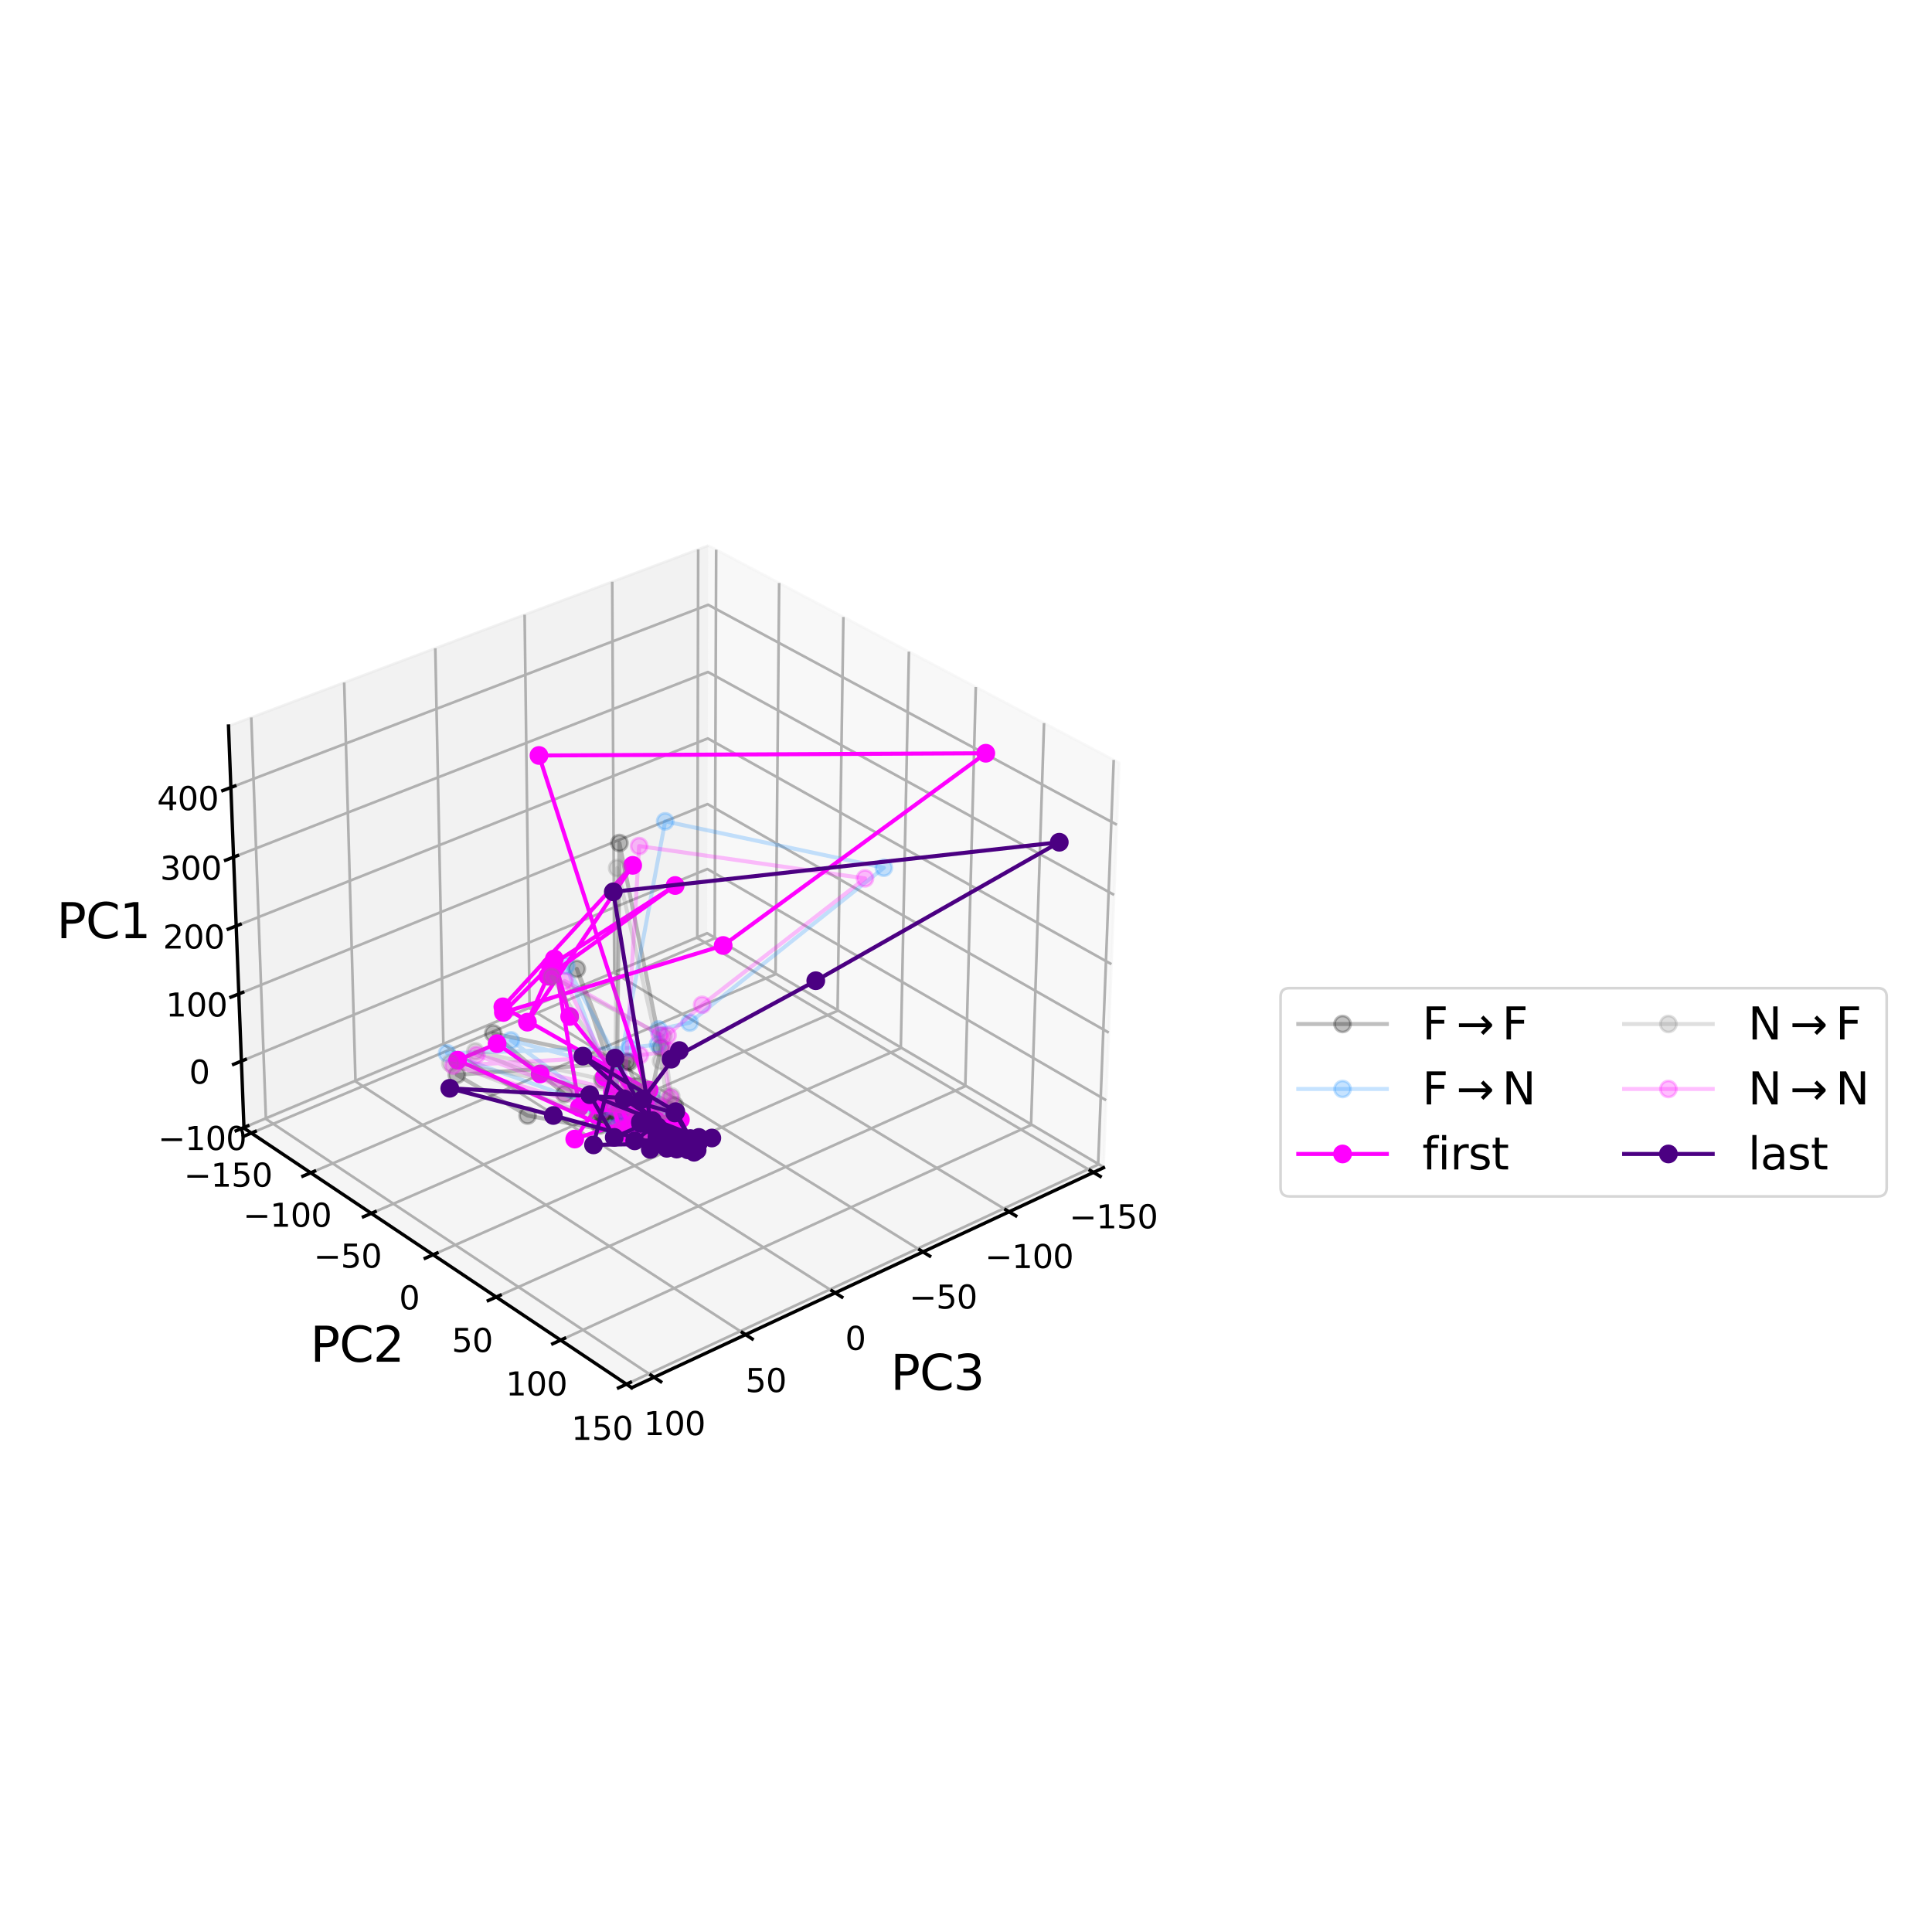 <?xml version="1.0" encoding="utf-8" standalone="no"?>
<!DOCTYPE svg PUBLIC "-//W3C//DTD SVG 1.1//EN"
  "http://www.w3.org/Graphics/SVG/1.1/DTD/svg11.dtd">
<svg xmlns:xlink="http://www.w3.org/1999/xlink" width="720pt" height="720pt" viewBox="0 0 720 720" xmlns="http://www.w3.org/2000/svg" version="1.1">
 <defs>
  <style type="text/css">*{stroke-linejoin: round; stroke-linecap: butt}</style>
 </defs>
 <g id="figure_1">
  <g id="patch_1">
   <path d="M 0 720 
L 720 720 
L 720 0 
L 0 0 
z
" style="fill: #ffffff"/>
  </g>
  <g id="patch_2">
   <path d="M 19.44 584.771 
L 468.981 584.771 
L 468.981 135.229 
L 19.44 135.229 
z
" style="fill: #ffffff"/>
  </g>
  <g id="pane3d_1">
   <g id="patch_3">
    <path d="M 263.541 348.021 
L 411.248 435.176 
L 417.132 284.302 
L 263.996 203.319 
" style="fill: #f2f2f2; opacity: 0.5; stroke: #f2f2f2; stroke-linejoin: miter"/>
   </g>
  </g>
  <g id="pane3d_2">
   <g id="patch_4">
    <path d="M 263.541 348.021 
L 90.922 420.426 
L 85.157 270.572 
L 263.996 203.319 
" style="fill: #e6e6e6; opacity: 0.5; stroke: #e6e6e6; stroke-linejoin: miter"/>
   </g>
  </g>
  <g id="pane3d_3">
   <g id="patch_5">
    <path d="M 263.541 348.021 
L 90.922 420.426 
L 235.425 517.161 
L 411.248 435.176 
" style="fill: #ececec; opacity: 0.5; stroke: #ececec; stroke-linejoin: miter"/>
   </g>
  </g>
  <g id="grid3d_1">
   <g id="Line3DCollection_1">
    <path d="M 407.513 436.917 
L 259.862 349.564 
L 260.191 204.75 
" style="fill: none; stroke: #b0b0b0"/>
    <path d="M 376.059 451.584 
L 228.903 362.55 
L 228.161 216.795 
" style="fill: none; stroke: #b0b0b0"/>
    <path d="M 343.977 466.543 
L 197.364 375.779 
L 195.51 229.074 
" style="fill: none; stroke: #b0b0b0"/>
    <path d="M 311.25 481.804 
L 165.228 389.258 
L 162.219 241.593 
" style="fill: none; stroke: #b0b0b0"/>
    <path d="M 277.856 497.375 
L 132.478 402.995 
L 128.269 254.36 
" style="fill: none; stroke: #b0b0b0"/>
    <path d="M 243.777 513.266 
L 99.097 416.997 
L 93.641 267.382 
" style="fill: none; stroke: #b0b0b0"/>
   </g>
  </g>
  <g id="grid3d_2">
   <g id="Line3DCollection_2">
    <path d="M 266.9 204.855 
L 266.347 349.677 
L 93.659 422.258 
" style="fill: none; stroke: #b0b0b0"/>
    <path d="M 290.369 217.266 
L 289.024 363.058 
L 115.786 437.07 
" style="fill: none; stroke: #b0b0b0"/>
    <path d="M 314.308 229.926 
L 312.139 376.697 
L 138.363 452.184 
" style="fill: none; stroke: #b0b0b0"/>
    <path d="M 338.731 242.841 
L 335.705 390.602 
L 161.404 467.609 
" style="fill: none; stroke: #b0b0b0"/>
    <path d="M 363.651 256.02 
L 359.735 404.781 
L 184.924 483.353 
" style="fill: none; stroke: #b0b0b0"/>
    <path d="M 389.086 269.47 
L 384.244 419.242 
L 208.937 499.428 
" style="fill: none; stroke: #b0b0b0"/>
    <path d="M 415.05 283.201 
L 409.244 433.993 
L 233.459 515.844 
" style="fill: none; stroke: #b0b0b0"/>
   </g>
  </g>
  <g id="grid3d_3">
   <g id="Line3DCollection_3">
    <path d="M 90.913 420.175 
L 263.542 347.779 
L 411.258 434.924 
" style="fill: none; stroke: #b0b0b0"/>
    <path d="M 89.961 395.44 
L 263.617 323.859 
L 412.229 410.028 
" style="fill: none; stroke: #b0b0b0"/>
    <path d="M 88.998 370.408 
L 263.693 299.666 
L 413.211 384.829 
" style="fill: none; stroke: #b0b0b0"/>
    <path d="M 88.023 345.073 
L 263.77 275.194 
L 414.206 359.323 
" style="fill: none; stroke: #b0b0b0"/>
    <path d="M 87.037 319.43 
L 263.848 250.441 
L 415.213 333.504 
" style="fill: none; stroke: #b0b0b0"/>
    <path d="M 86.038 293.473 
L 263.927 225.399 
L 416.232 307.366 
" style="fill: none; stroke: #b0b0b0"/>
   </g>
  </g>
  <g id="axis3d_1">
   <g id="line2d_1">
    <path d="M 411.248 435.176 
L 235.425 517.161 
" style="fill: none; stroke: #000000; stroke-width: 1.25; stroke-linecap: square"/>
   </g>
   <g id="xtick_1">
    <g id="line2d_2">
     <path d="M 406.258 436.175 
L 410.025 438.404 
" style="fill: none; stroke: #000000; stroke-width: 1.25; stroke-linecap: square"/>
    </g>
    <g id="text_1">
     <!-- −150 -->
     <g transform="translate(398.475 457.764) scale(0.12 -0.12)">
      <defs>
       <path id="DejaVuSans-2212" d="M 678 2272 
L 4684 2272 
L 4684 1741 
L 678 1741 
L 678 2272 
z
" transform="scale(0.016)"/>
       <path id="DejaVuSans-31" d="M 794 531 
L 1825 531 
L 1825 4091 
L 703 3866 
L 703 4441 
L 1819 4666 
L 2450 4666 
L 2450 531 
L 3481 531 
L 3481 0 
L 794 0 
L 794 531 
z
" transform="scale(0.016)"/>
       <path id="DejaVuSans-35" d="M 691 4666 
L 3169 4666 
L 3169 4134 
L 1269 4134 
L 1269 2991 
Q 1406 3038 1543 3061 
Q 1681 3084 1819 3084 
Q 2600 3084 3056 2656 
Q 3513 2228 3513 1497 
Q 3513 744 3044 326 
Q 2575 -91 1722 -91 
Q 1428 -91 1123 -41 
Q 819 9 494 109 
L 494 744 
Q 775 591 1075 516 
Q 1375 441 1709 441 
Q 2250 441 2565 725 
Q 2881 1009 2881 1497 
Q 2881 1984 2565 2268 
Q 2250 2553 1709 2553 
Q 1456 2553 1204 2497 
Q 953 2441 691 2322 
L 691 4666 
z
" transform="scale(0.016)"/>
       <path id="DejaVuSans-30" d="M 2034 4250 
Q 1547 4250 1301 3770 
Q 1056 3291 1056 2328 
Q 1056 1369 1301 889 
Q 1547 409 2034 409 
Q 2525 409 2770 889 
Q 3016 1369 3016 2328 
Q 3016 3291 2770 3770 
Q 2525 4250 2034 4250 
z
M 2034 4750 
Q 2819 4750 3233 4129 
Q 3647 3509 3647 2328 
Q 3647 1150 3233 529 
Q 2819 -91 2034 -91 
Q 1250 -91 836 529 
Q 422 1150 422 2328 
Q 422 3509 836 4129 
Q 1250 4750 2034 4750 
z
" transform="scale(0.016)"/>
      </defs>
      <use xlink:href="#DejaVuSans-2212"/>
      <use xlink:href="#DejaVuSans-31" x="83.789"/>
      <use xlink:href="#DejaVuSans-35" x="147.412"/>
      <use xlink:href="#DejaVuSans-30" x="211.035"/>
     </g>
    </g>
   </g>
   <g id="xtick_2">
    <g id="line2d_3">
     <path d="M 374.808 450.827 
L 378.564 453.1 
" style="fill: none; stroke: #000000; stroke-width: 1.25; stroke-linecap: square"/>
    </g>
    <g id="text_2">
     <!-- −100 -->
     <g transform="translate(367.052 472.567) scale(0.12 -0.12)">
      <use xlink:href="#DejaVuSans-2212"/>
      <use xlink:href="#DejaVuSans-31" x="83.789"/>
      <use xlink:href="#DejaVuSans-30" x="147.412"/>
      <use xlink:href="#DejaVuSans-30" x="211.035"/>
     </g>
    </g>
   </g>
   <g id="xtick_3">
    <g id="line2d_4">
     <path d="M 342.73 465.771 
L 346.475 468.09 
" style="fill: none; stroke: #000000; stroke-width: 1.25; stroke-linecap: square"/>
    </g>
    <g id="text_3">
     <!-- −50 -->
     <g transform="translate(338.819 487.665) scale(0.12 -0.12)">
      <use xlink:href="#DejaVuSans-2212"/>
      <use xlink:href="#DejaVuSans-35" x="83.789"/>
      <use xlink:href="#DejaVuSans-30" x="147.412"/>
     </g>
    </g>
   </g>
   <g id="xtick_4">
    <g id="line2d_5">
     <path d="M 310.007 481.016 
L 313.739 483.382 
" style="fill: none; stroke: #000000; stroke-width: 1.25; stroke-linecap: square"/>
    </g>
    <g id="text_4">
     <!-- 0 -->
     <g transform="translate(314.967 503.067) scale(0.12 -0.12)">
      <use xlink:href="#DejaVuSans-30"/>
     </g>
    </g>
   </g>
   <g id="xtick_5">
    <g id="line2d_6">
     <path d="M 276.619 496.571 
L 280.336 498.985 
" style="fill: none; stroke: #000000; stroke-width: 1.25; stroke-linecap: square"/>
    </g>
    <g id="text_5">
     <!-- 50 -->
     <g transform="translate(277.787 518.784) scale(0.12 -0.12)">
      <use xlink:href="#DejaVuSans-35"/>
      <use xlink:href="#DejaVuSans-30" x="63.623"/>
     </g>
    </g>
   </g>
   <g id="xtick_6">
    <g id="line2d_7">
     <path d="M 242.544 512.446 
L 246.246 514.909 
" style="fill: none; stroke: #000000; stroke-width: 1.25; stroke-linecap: square"/>
    </g>
    <g id="text_6">
     <!-- 100 -->
     <g transform="translate(239.92 534.824) scale(0.12 -0.12)">
      <use xlink:href="#DejaVuSans-31"/>
      <use xlink:href="#DejaVuSans-30" x="63.623"/>
      <use xlink:href="#DejaVuSans-30" x="127.246"/>
     </g>
    </g>
   </g>
   <g id="text_7">
    <!-- PC3 -->
    <g transform="translate(331.877 517.967) scale(0.18 -0.18)">
     <defs>
      <path id="DejaVuSans-50" d="M 1259 4147 
L 1259 2394 
L 2053 2394 
Q 2494 2394 2734 2622 
Q 2975 2850 2975 3272 
Q 2975 3691 2734 3919 
Q 2494 4147 2053 4147 
L 1259 4147 
z
M 628 4666 
L 2053 4666 
Q 2838 4666 3239 4311 
Q 3641 3956 3641 3272 
Q 3641 2581 3239 2228 
Q 2838 1875 2053 1875 
L 1259 1875 
L 1259 0 
L 628 0 
L 628 4666 
z
" transform="scale(0.016)"/>
      <path id="DejaVuSans-43" d="M 4122 4306 
L 4122 3641 
Q 3803 3938 3442 4084 
Q 3081 4231 2675 4231 
Q 1875 4231 1450 3742 
Q 1025 3253 1025 2328 
Q 1025 1406 1450 917 
Q 1875 428 2675 428 
Q 3081 428 3442 575 
Q 3803 722 4122 1019 
L 4122 359 
Q 3791 134 3420 21 
Q 3050 -91 2638 -91 
Q 1578 -91 968 557 
Q 359 1206 359 2328 
Q 359 3453 968 4101 
Q 1578 4750 2638 4750 
Q 3056 4750 3426 4639 
Q 3797 4528 4122 4306 
z
" transform="scale(0.016)"/>
      <path id="DejaVuSans-33" d="M 2597 2516 
Q 3050 2419 3304 2112 
Q 3559 1806 3559 1356 
Q 3559 666 3084 287 
Q 2609 -91 1734 -91 
Q 1441 -91 1130 -33 
Q 819 25 488 141 
L 488 750 
Q 750 597 1062 519 
Q 1375 441 1716 441 
Q 2309 441 2620 675 
Q 2931 909 2931 1356 
Q 2931 1769 2642 2001 
Q 2353 2234 1838 2234 
L 1294 2234 
L 1294 2753 
L 1863 2753 
Q 2328 2753 2575 2939 
Q 2822 3125 2822 3475 
Q 2822 3834 2567 4026 
Q 2313 4219 1838 4219 
Q 1578 4219 1281 4162 
Q 984 4106 628 3988 
L 628 4550 
Q 988 4650 1302 4700 
Q 1616 4750 1894 4750 
Q 2613 4750 3031 4423 
Q 3450 4097 3450 3541 
Q 3450 3153 3228 2886 
Q 3006 2619 2597 2516 
z
" transform="scale(0.016)"/>
     </defs>
     <use xlink:href="#DejaVuSans-50"/>
     <use xlink:href="#DejaVuSans-43" x="60.303"/>
     <use xlink:href="#DejaVuSans-33" x="130.127"/>
    </g>
   </g>
  </g>
  <g id="axis3d_2">
   <g id="line2d_8">
    <path d="M 90.922 420.426 
L 235.425 517.161 
" style="fill: none; stroke: #000000; stroke-width: 1.25; stroke-linecap: square"/>
   </g>
   <g id="xtick_7">
    <g id="line2d_9">
     <path d="M 95.112 421.647 
L 90.751 423.48 
" style="fill: none; stroke: #000000; stroke-width: 1.25; stroke-linecap: square"/>
    </g>
    <g id="text_8">
     <!-- −150 -->
     <g transform="translate(68.519 442.244) scale(0.12 -0.12)">
      <use xlink:href="#DejaVuSans-2212"/>
      <use xlink:href="#DejaVuSans-31" x="83.789"/>
      <use xlink:href="#DejaVuSans-35" x="147.412"/>
      <use xlink:href="#DejaVuSans-30" x="211.035"/>
     </g>
    </g>
   </g>
   <g id="xtick_8">
    <g id="line2d_10">
     <path d="M 117.244 436.447 
L 112.867 438.318 
" style="fill: none; stroke: #000000; stroke-width: 1.25; stroke-linecap: square"/>
    </g>
    <g id="text_9">
     <!-- −100 -->
     <g transform="translate(90.577 457.178) scale(0.12 -0.12)">
      <use xlink:href="#DejaVuSans-2212"/>
      <use xlink:href="#DejaVuSans-31" x="83.789"/>
      <use xlink:href="#DejaVuSans-30" x="147.412"/>
      <use xlink:href="#DejaVuSans-30" x="211.035"/>
     </g>
    </g>
   </g>
   <g id="xtick_9">
    <g id="line2d_11">
     <path d="M 139.827 451.549 
L 135.433 453.457 
" style="fill: none; stroke: #000000; stroke-width: 1.25; stroke-linecap: square"/>
    </g>
    <g id="text_10">
     <!-- −50 -->
     <g transform="translate(116.902 472.417) scale(0.12 -0.12)">
      <use xlink:href="#DejaVuSans-2212"/>
      <use xlink:href="#DejaVuSans-35" x="83.789"/>
      <use xlink:href="#DejaVuSans-30" x="147.412"/>
     </g>
    </g>
   </g>
   <g id="xtick_10">
    <g id="line2d_12">
     <path d="M 162.873 466.96 
L 158.464 468.908 
" style="fill: none; stroke: #000000; stroke-width: 1.25; stroke-linecap: square"/>
    </g>
    <g id="text_11">
     <!-- 0 -->
     <g transform="translate(148.718 487.969) scale(0.12 -0.12)">
      <use xlink:href="#DejaVuSans-30"/>
     </g>
    </g>
   </g>
   <g id="xtick_11">
    <g id="line2d_13">
     <path d="M 186.397 482.691 
L 181.973 484.68 
" style="fill: none; stroke: #000000; stroke-width: 1.25; stroke-linecap: square"/>
    </g>
    <g id="text_12">
     <!-- 50 -->
     <g transform="translate(168.348 503.844) scale(0.12 -0.12)">
      <use xlink:href="#DejaVuSans-35"/>
      <use xlink:href="#DejaVuSans-30" x="63.623"/>
     </g>
    </g>
   </g>
   <g id="xtick_12">
    <g id="line2d_14">
     <path d="M 210.415 498.752 
L 205.976 500.782 
" style="fill: none; stroke: #000000; stroke-width: 1.25; stroke-linecap: square"/>
    </g>
    <g id="text_13">
     <!-- 100 -->
     <g transform="translate(188.47 520.053) scale(0.12 -0.12)">
      <use xlink:href="#DejaVuSans-31"/>
      <use xlink:href="#DejaVuSans-30" x="63.623"/>
      <use xlink:href="#DejaVuSans-30" x="127.246"/>
     </g>
    </g>
   </g>
   <g id="xtick_13">
    <g id="line2d_15">
     <path d="M 234.942 515.153 
L 230.488 517.227 
" style="fill: none; stroke: #000000; stroke-width: 1.25; stroke-linecap: square"/>
    </g>
    <g id="text_14">
     <!-- 150 -->
     <g transform="translate(212.918 536.605) scale(0.12 -0.12)">
      <use xlink:href="#DejaVuSans-31"/>
      <use xlink:href="#DejaVuSans-35" x="63.623"/>
      <use xlink:href="#DejaVuSans-30" x="127.246"/>
     </g>
    </g>
   </g>
   <g id="text_15">
    <!-- PC2 -->
    <g transform="translate(115.623 507.467) scale(0.18 -0.18)">
     <defs>
      <path id="DejaVuSans-32" d="M 1228 531 
L 3431 531 
L 3431 0 
L 469 0 
L 469 531 
Q 828 903 1448 1529 
Q 2069 2156 2228 2338 
Q 2531 2678 2651 2914 
Q 2772 3150 2772 3378 
Q 2772 3750 2511 3984 
Q 2250 4219 1831 4219 
Q 1534 4219 1204 4116 
Q 875 4013 500 3803 
L 500 4441 
Q 881 4594 1212 4672 
Q 1544 4750 1819 4750 
Q 2544 4750 2975 4387 
Q 3406 4025 3406 3419 
Q 3406 3131 3298 2873 
Q 3191 2616 2906 2266 
Q 2828 2175 2409 1742 
Q 1991 1309 1228 531 
z
" transform="scale(0.016)"/>
     </defs>
     <use xlink:href="#DejaVuSans-50"/>
     <use xlink:href="#DejaVuSans-43" x="60.303"/>
     <use xlink:href="#DejaVuSans-32" x="130.127"/>
    </g>
   </g>
  </g>
  <g id="axis3d_3">
   <g id="line2d_16">
    <path d="M 90.922 420.426 
L 85.157 270.572 
" style="fill: none; stroke: #000000; stroke-width: 1.25; stroke-linecap: square"/>
   </g>
   <g id="xtick_14">
    <g id="line2d_17">
     <path d="M 92.365 419.567 
L 88.005 421.395 
" style="fill: none; stroke: #000000; stroke-width: 1.25; stroke-linecap: square"/>
    </g>
    <g id="text_16">
     <!-- −100 -->
     <g transform="translate(58.862 428.577) scale(0.12 -0.12)">
      <use xlink:href="#DejaVuSans-2212"/>
      <use xlink:href="#DejaVuSans-31" x="83.789"/>
      <use xlink:href="#DejaVuSans-30" x="147.412"/>
      <use xlink:href="#DejaVuSans-30" x="211.035"/>
     </g>
    </g>
   </g>
   <g id="xtick_15">
    <g id="line2d_18">
     <path d="M 91.422 394.838 
L 87.035 396.646 
" style="fill: none; stroke: #000000; stroke-width: 1.25; stroke-linecap: square"/>
    </g>
    <g id="text_17">
     <!-- 0 -->
     <g transform="translate(70.481 403.849) scale(0.12 -0.12)">
      <use xlink:href="#DejaVuSans-30"/>
     </g>
    </g>
   </g>
   <g id="xtick_16">
    <g id="line2d_19">
     <path d="M 90.468 369.812 
L 86.054 371.6 
" style="fill: none; stroke: #000000; stroke-width: 1.25; stroke-linecap: square"/>
    </g>
    <g id="text_18">
     <!-- 100 -->
     <g transform="translate(61.789 378.825) scale(0.12 -0.12)">
      <use xlink:href="#DejaVuSans-31"/>
      <use xlink:href="#DejaVuSans-30" x="63.623"/>
      <use xlink:href="#DejaVuSans-30" x="127.246"/>
     </g>
    </g>
   </g>
   <g id="xtick_17">
    <g id="line2d_20">
     <path d="M 89.503 344.484 
L 85.061 346.251 
" style="fill: none; stroke: #000000; stroke-width: 1.25; stroke-linecap: square"/>
    </g>
    <g id="text_19">
     <!-- 200 -->
     <g transform="translate(60.72 353.498) scale(0.12 -0.12)">
      <use xlink:href="#DejaVuSans-32"/>
      <use xlink:href="#DejaVuSans-30" x="63.623"/>
      <use xlink:href="#DejaVuSans-30" x="127.246"/>
     </g>
    </g>
   </g>
   <g id="xtick_18">
    <g id="line2d_21">
     <path d="M 88.526 318.849 
L 84.055 320.593 
" style="fill: none; stroke: #000000; stroke-width: 1.25; stroke-linecap: square"/>
    </g>
    <g id="text_20">
     <!-- 300 -->
     <g transform="translate(59.638 327.864) scale(0.12 -0.12)">
      <use xlink:href="#DejaVuSans-33"/>
      <use xlink:href="#DejaVuSans-30" x="63.623"/>
      <use xlink:href="#DejaVuSans-30" x="127.246"/>
     </g>
    </g>
   </g>
   <g id="xtick_19">
    <g id="line2d_22">
     <path d="M 87.537 292.899 
L 83.038 294.621 
" style="fill: none; stroke: #000000; stroke-width: 1.25; stroke-linecap: square"/>
    </g>
    <g id="text_21">
     <!-- 400 -->
     <g transform="translate(58.542 301.916) scale(0.12 -0.12)">
      <defs>
       <path id="DejaVuSans-34" d="M 2419 4116 
L 825 1625 
L 2419 1625 
L 2419 4116 
z
M 2253 4666 
L 3047 4666 
L 3047 1625 
L 3713 1625 
L 3713 1100 
L 3047 1100 
L 3047 0 
L 2419 0 
L 2419 1100 
L 313 1100 
L 313 1709 
L 2253 4666 
z
" transform="scale(0.016)"/>
      </defs>
      <use xlink:href="#DejaVuSans-34"/>
      <use xlink:href="#DejaVuSans-30" x="63.623"/>
      <use xlink:href="#DejaVuSans-30" x="127.246"/>
     </g>
    </g>
   </g>
   <g id="text_22">
    <!-- PC1 -->
    <g transform="translate(21.106 349.629) scale(0.18 -0.18)">
     <use xlink:href="#DejaVuSans-50"/>
     <use xlink:href="#DejaVuSans-43" x="60.303"/>
     <use xlink:href="#DejaVuSans-31" x="130.127"/>
    </g>
   </g>
  </g>
  <g id="axes_1">
   <g id="line2d_23">
    <path d="M 237.533 404.679 
L 251.417 411.859 
L 236.753 413.861 
L 248.759 422.198 
L 245.445 421.311 
L 243.415 422.546 
L 234.368 419.023 
L 214.973 361.069 
L 236.704 415.858 
L 252.969 422.565 
L 252.134 421.596 
L 244.72 423.545 
L 233.471 395.584 
L 183.822 385.125 
L 210.347 407.72 
L 236.02 418.602 
L 238.042 424.057 
L 239.794 420.394 
L 229.35 416.674 
L 225.39 416.481 
L 235.861 415.5 
L 231.8 417.559 
L 233.02 419.356 
L 234.322 420.668 
L 237.531 419.178 
L 229.816 414.944 
L 230.844 314.165 
L 246.293 390.402 
L 241.816 411.995 
L 235.326 410.197 
L 224.544 402.257 
L 234.397 395.86 
L 170.254 400.572 
L 196.625 415.738 
L 237.18 423.338 
L 246.232 423.664 
L 234.757 420.497 
L 235.158 420.938 
L 238.071 418.794 
L 224.358 415.395 
L 222.834 415.285 
L 223.56 419.417 
L 231.89 422.719 
L 243.456 422.587 
" clip-path="url(#pe7d9948686)" style="fill: none; stroke: #000000; stroke-opacity: 0.25; stroke-width: 1.5; stroke-linecap: square"/>
    <defs>
     <path id="me71e92f0fe" d="M 0 3 
C 0.796 3 1.559 2.684 2.121 2.121 
C 2.684 1.559 3 0.796 3 0 
C 3 -0.796 2.684 -1.559 2.121 -2.121 
C 1.559 -2.684 0.796 -3 0 -3 
C -0.796 -3 -1.559 -2.684 -2.121 -2.121 
C -2.684 -1.559 -3 -0.796 -3 0 
C -3 0.796 -2.684 1.559 -2.121 2.121 
C -1.559 2.684 -0.796 3 0 3 
z
" style="stroke: #000000; stroke-opacity: 0.25"/>
    </defs>
    <g clip-path="url(#pe7d9948686)">
     <use xlink:href="#me71e92f0fe" x="237.533" y="404.679" style="fill-opacity: 0.25; stroke: #000000; stroke-opacity: 0.25"/>
     <use xlink:href="#me71e92f0fe" x="251.417" y="411.859" style="fill-opacity: 0.25; stroke: #000000; stroke-opacity: 0.25"/>
     <use xlink:href="#me71e92f0fe" x="236.753" y="413.861" style="fill-opacity: 0.25; stroke: #000000; stroke-opacity: 0.25"/>
     <use xlink:href="#me71e92f0fe" x="248.759" y="422.198" style="fill-opacity: 0.25; stroke: #000000; stroke-opacity: 0.25"/>
     <use xlink:href="#me71e92f0fe" x="245.445" y="421.311" style="fill-opacity: 0.25; stroke: #000000; stroke-opacity: 0.25"/>
     <use xlink:href="#me71e92f0fe" x="243.415" y="422.546" style="fill-opacity: 0.25; stroke: #000000; stroke-opacity: 0.25"/>
     <use xlink:href="#me71e92f0fe" x="234.368" y="419.023" style="fill-opacity: 0.25; stroke: #000000; stroke-opacity: 0.25"/>
     <use xlink:href="#me71e92f0fe" x="214.973" y="361.069" style="fill-opacity: 0.25; stroke: #000000; stroke-opacity: 0.25"/>
     <use xlink:href="#me71e92f0fe" x="236.704" y="415.858" style="fill-opacity: 0.25; stroke: #000000; stroke-opacity: 0.25"/>
     <use xlink:href="#me71e92f0fe" x="252.969" y="422.565" style="fill-opacity: 0.25; stroke: #000000; stroke-opacity: 0.25"/>
     <use xlink:href="#me71e92f0fe" x="252.134" y="421.596" style="fill-opacity: 0.25; stroke: #000000; stroke-opacity: 0.25"/>
     <use xlink:href="#me71e92f0fe" x="244.72" y="423.545" style="fill-opacity: 0.25; stroke: #000000; stroke-opacity: 0.25"/>
     <use xlink:href="#me71e92f0fe" x="233.471" y="395.584" style="fill-opacity: 0.25; stroke: #000000; stroke-opacity: 0.25"/>
     <use xlink:href="#me71e92f0fe" x="183.822" y="385.125" style="fill-opacity: 0.25; stroke: #000000; stroke-opacity: 0.25"/>
     <use xlink:href="#me71e92f0fe" x="210.347" y="407.72" style="fill-opacity: 0.25; stroke: #000000; stroke-opacity: 0.25"/>
     <use xlink:href="#me71e92f0fe" x="236.02" y="418.602" style="fill-opacity: 0.25; stroke: #000000; stroke-opacity: 0.25"/>
     <use xlink:href="#me71e92f0fe" x="238.042" y="424.057" style="fill-opacity: 0.25; stroke: #000000; stroke-opacity: 0.25"/>
     <use xlink:href="#me71e92f0fe" x="239.794" y="420.394" style="fill-opacity: 0.25; stroke: #000000; stroke-opacity: 0.25"/>
     <use xlink:href="#me71e92f0fe" x="229.35" y="416.674" style="fill-opacity: 0.25; stroke: #000000; stroke-opacity: 0.25"/>
     <use xlink:href="#me71e92f0fe" x="225.39" y="416.481" style="fill-opacity: 0.25; stroke: #000000; stroke-opacity: 0.25"/>
     <use xlink:href="#me71e92f0fe" x="235.861" y="415.5" style="fill-opacity: 0.25; stroke: #000000; stroke-opacity: 0.25"/>
     <use xlink:href="#me71e92f0fe" x="231.8" y="417.559" style="fill-opacity: 0.25; stroke: #000000; stroke-opacity: 0.25"/>
     <use xlink:href="#me71e92f0fe" x="233.02" y="419.356" style="fill-opacity: 0.25; stroke: #000000; stroke-opacity: 0.25"/>
     <use xlink:href="#me71e92f0fe" x="234.322" y="420.668" style="fill-opacity: 0.25; stroke: #000000; stroke-opacity: 0.25"/>
     <use xlink:href="#me71e92f0fe" x="237.531" y="419.178" style="fill-opacity: 0.25; stroke: #000000; stroke-opacity: 0.25"/>
     <use xlink:href="#me71e92f0fe" x="229.816" y="414.944" style="fill-opacity: 0.25; stroke: #000000; stroke-opacity: 0.25"/>
     <use xlink:href="#me71e92f0fe" x="230.844" y="314.165" style="fill-opacity: 0.25; stroke: #000000; stroke-opacity: 0.25"/>
     <use xlink:href="#me71e92f0fe" x="246.293" y="390.402" style="fill-opacity: 0.25; stroke: #000000; stroke-opacity: 0.25"/>
     <use xlink:href="#me71e92f0fe" x="241.816" y="411.995" style="fill-opacity: 0.25; stroke: #000000; stroke-opacity: 0.25"/>
     <use xlink:href="#me71e92f0fe" x="235.326" y="410.197" style="fill-opacity: 0.25; stroke: #000000; stroke-opacity: 0.25"/>
     <use xlink:href="#me71e92f0fe" x="224.544" y="402.257" style="fill-opacity: 0.25; stroke: #000000; stroke-opacity: 0.25"/>
     <use xlink:href="#me71e92f0fe" x="234.397" y="395.86" style="fill-opacity: 0.25; stroke: #000000; stroke-opacity: 0.25"/>
     <use xlink:href="#me71e92f0fe" x="170.254" y="400.572" style="fill-opacity: 0.25; stroke: #000000; stroke-opacity: 0.25"/>
     <use xlink:href="#me71e92f0fe" x="196.625" y="415.738" style="fill-opacity: 0.25; stroke: #000000; stroke-opacity: 0.25"/>
     <use xlink:href="#me71e92f0fe" x="237.18" y="423.338" style="fill-opacity: 0.25; stroke: #000000; stroke-opacity: 0.25"/>
     <use xlink:href="#me71e92f0fe" x="246.232" y="423.664" style="fill-opacity: 0.25; stroke: #000000; stroke-opacity: 0.25"/>
     <use xlink:href="#me71e92f0fe" x="234.757" y="420.497" style="fill-opacity: 0.25; stroke: #000000; stroke-opacity: 0.25"/>
     <use xlink:href="#me71e92f0fe" x="235.158" y="420.938" style="fill-opacity: 0.25; stroke: #000000; stroke-opacity: 0.25"/>
     <use xlink:href="#me71e92f0fe" x="238.071" y="418.794" style="fill-opacity: 0.25; stroke: #000000; stroke-opacity: 0.25"/>
     <use xlink:href="#me71e92f0fe" x="224.358" y="415.395" style="fill-opacity: 0.25; stroke: #000000; stroke-opacity: 0.25"/>
     <use xlink:href="#me71e92f0fe" x="222.834" y="415.285" style="fill-opacity: 0.25; stroke: #000000; stroke-opacity: 0.25"/>
     <use xlink:href="#me71e92f0fe" x="223.56" y="419.417" style="fill-opacity: 0.25; stroke: #000000; stroke-opacity: 0.25"/>
     <use xlink:href="#me71e92f0fe" x="231.89" y="422.719" style="fill-opacity: 0.25; stroke: #000000; stroke-opacity: 0.25"/>
     <use xlink:href="#me71e92f0fe" x="243.456" y="422.587" style="fill-opacity: 0.25; stroke: #000000; stroke-opacity: 0.25"/>
    </g>
   </g>
   <g id="line2d_24">
    <path d="M 236.398 413.246 
L 236.506 409.145 
L 238.54 416.441 
L 240.298 420.331 
L 241.287 421.441 
L 238.864 419.09 
L 232.05 416.688 
L 211.011 359.882 
L 238.269 410.18 
L 249.09 420.013 
L 249.834 421.303 
L 247.905 414.481 
L 228.35 397.81 
L 190.378 387.7 
L 224.974 412.976 
L 247.376 424.684 
L 249.743 423.589 
L 244.691 422.294 
L 235.148 417.109 
L 242.942 408.407 
L 236.904 412.974 
L 239.573 421.259 
L 242.286 419.541 
L 236.359 419.515 
L 233.769 418.274 
L 228.049 412.253 
L 247.887 306.089 
L 329.378 323.377 
L 257.012 381.119 
L 245.431 383.629 
L 245.253 389.221 
L 234.667 390.51 
L 166.611 392.519 
L 219.95 411.463 
L 243.613 419.338 
L 237.82 416.221 
L 228.455 420.41 
L 229.935 420.434 
L 230.934 420.852 
L 231.521 420.728 
L 236.916 422.798 
L 238.305 421.772 
L 236.637 420.3 
L 243.032 420.811 
" clip-path="url(#pe7d9948686)" style="fill: none; stroke: #1e90ff; stroke-opacity: 0.25; stroke-width: 1.5; stroke-linecap: square"/>
    <defs>
     <path id="mc338a6c759" d="M 0 3 
C 0.796 3 1.559 2.684 2.121 2.121 
C 2.684 1.559 3 0.796 3 0 
C 3 -0.796 2.684 -1.559 2.121 -2.121 
C 1.559 -2.684 0.796 -3 0 -3 
C -0.796 -3 -1.559 -2.684 -2.121 -2.121 
C -2.684 -1.559 -3 -0.796 -3 0 
C -3 0.796 -2.684 1.559 -2.121 2.121 
C -1.559 2.684 -0.796 3 0 3 
z
" style="stroke: #1e90ff; stroke-opacity: 0.25"/>
    </defs>
    <g clip-path="url(#pe7d9948686)">
     <use xlink:href="#mc338a6c759" x="236.398" y="413.246" style="fill: #1e90ff; fill-opacity: 0.25; stroke: #1e90ff; stroke-opacity: 0.25"/>
     <use xlink:href="#mc338a6c759" x="236.506" y="409.145" style="fill: #1e90ff; fill-opacity: 0.25; stroke: #1e90ff; stroke-opacity: 0.25"/>
     <use xlink:href="#mc338a6c759" x="238.54" y="416.441" style="fill: #1e90ff; fill-opacity: 0.25; stroke: #1e90ff; stroke-opacity: 0.25"/>
     <use xlink:href="#mc338a6c759" x="240.298" y="420.331" style="fill: #1e90ff; fill-opacity: 0.25; stroke: #1e90ff; stroke-opacity: 0.25"/>
     <use xlink:href="#mc338a6c759" x="241.287" y="421.441" style="fill: #1e90ff; fill-opacity: 0.25; stroke: #1e90ff; stroke-opacity: 0.25"/>
     <use xlink:href="#mc338a6c759" x="238.864" y="419.09" style="fill: #1e90ff; fill-opacity: 0.25; stroke: #1e90ff; stroke-opacity: 0.25"/>
     <use xlink:href="#mc338a6c759" x="232.05" y="416.688" style="fill: #1e90ff; fill-opacity: 0.25; stroke: #1e90ff; stroke-opacity: 0.25"/>
     <use xlink:href="#mc338a6c759" x="211.011" y="359.882" style="fill: #1e90ff; fill-opacity: 0.25; stroke: #1e90ff; stroke-opacity: 0.25"/>
     <use xlink:href="#mc338a6c759" x="238.269" y="410.18" style="fill: #1e90ff; fill-opacity: 0.25; stroke: #1e90ff; stroke-opacity: 0.25"/>
     <use xlink:href="#mc338a6c759" x="249.09" y="420.013" style="fill: #1e90ff; fill-opacity: 0.25; stroke: #1e90ff; stroke-opacity: 0.25"/>
     <use xlink:href="#mc338a6c759" x="249.834" y="421.303" style="fill: #1e90ff; fill-opacity: 0.25; stroke: #1e90ff; stroke-opacity: 0.25"/>
     <use xlink:href="#mc338a6c759" x="247.905" y="414.481" style="fill: #1e90ff; fill-opacity: 0.25; stroke: #1e90ff; stroke-opacity: 0.25"/>
     <use xlink:href="#mc338a6c759" x="228.35" y="397.81" style="fill: #1e90ff; fill-opacity: 0.25; stroke: #1e90ff; stroke-opacity: 0.25"/>
     <use xlink:href="#mc338a6c759" x="190.378" y="387.7" style="fill: #1e90ff; fill-opacity: 0.25; stroke: #1e90ff; stroke-opacity: 0.25"/>
     <use xlink:href="#mc338a6c759" x="224.974" y="412.976" style="fill: #1e90ff; fill-opacity: 0.25; stroke: #1e90ff; stroke-opacity: 0.25"/>
     <use xlink:href="#mc338a6c759" x="247.376" y="424.684" style="fill: #1e90ff; fill-opacity: 0.25; stroke: #1e90ff; stroke-opacity: 0.25"/>
     <use xlink:href="#mc338a6c759" x="249.743" y="423.589" style="fill: #1e90ff; fill-opacity: 0.25; stroke: #1e90ff; stroke-opacity: 0.25"/>
     <use xlink:href="#mc338a6c759" x="244.691" y="422.294" style="fill: #1e90ff; fill-opacity: 0.25; stroke: #1e90ff; stroke-opacity: 0.25"/>
     <use xlink:href="#mc338a6c759" x="235.148" y="417.109" style="fill: #1e90ff; fill-opacity: 0.25; stroke: #1e90ff; stroke-opacity: 0.25"/>
     <use xlink:href="#mc338a6c759" x="242.942" y="408.407" style="fill: #1e90ff; fill-opacity: 0.25; stroke: #1e90ff; stroke-opacity: 0.25"/>
     <use xlink:href="#mc338a6c759" x="236.904" y="412.974" style="fill: #1e90ff; fill-opacity: 0.25; stroke: #1e90ff; stroke-opacity: 0.25"/>
     <use xlink:href="#mc338a6c759" x="239.573" y="421.259" style="fill: #1e90ff; fill-opacity: 0.25; stroke: #1e90ff; stroke-opacity: 0.25"/>
     <use xlink:href="#mc338a6c759" x="242.286" y="419.541" style="fill: #1e90ff; fill-opacity: 0.25; stroke: #1e90ff; stroke-opacity: 0.25"/>
     <use xlink:href="#mc338a6c759" x="236.359" y="419.515" style="fill: #1e90ff; fill-opacity: 0.25; stroke: #1e90ff; stroke-opacity: 0.25"/>
     <use xlink:href="#mc338a6c759" x="233.769" y="418.274" style="fill: #1e90ff; fill-opacity: 0.25; stroke: #1e90ff; stroke-opacity: 0.25"/>
     <use xlink:href="#mc338a6c759" x="228.049" y="412.253" style="fill: #1e90ff; fill-opacity: 0.25; stroke: #1e90ff; stroke-opacity: 0.25"/>
     <use xlink:href="#mc338a6c759" x="247.887" y="306.089" style="fill: #1e90ff; fill-opacity: 0.25; stroke: #1e90ff; stroke-opacity: 0.25"/>
     <use xlink:href="#mc338a6c759" x="329.378" y="323.377" style="fill: #1e90ff; fill-opacity: 0.25; stroke: #1e90ff; stroke-opacity: 0.25"/>
     <use xlink:href="#mc338a6c759" x="257.012" y="381.119" style="fill: #1e90ff; fill-opacity: 0.25; stroke: #1e90ff; stroke-opacity: 0.25"/>
     <use xlink:href="#mc338a6c759" x="245.431" y="383.629" style="fill: #1e90ff; fill-opacity: 0.25; stroke: #1e90ff; stroke-opacity: 0.25"/>
     <use xlink:href="#mc338a6c759" x="245.253" y="389.221" style="fill: #1e90ff; fill-opacity: 0.25; stroke: #1e90ff; stroke-opacity: 0.25"/>
     <use xlink:href="#mc338a6c759" x="234.667" y="390.51" style="fill: #1e90ff; fill-opacity: 0.25; stroke: #1e90ff; stroke-opacity: 0.25"/>
     <use xlink:href="#mc338a6c759" x="166.611" y="392.519" style="fill: #1e90ff; fill-opacity: 0.25; stroke: #1e90ff; stroke-opacity: 0.25"/>
     <use xlink:href="#mc338a6c759" x="219.95" y="411.463" style="fill: #1e90ff; fill-opacity: 0.25; stroke: #1e90ff; stroke-opacity: 0.25"/>
     <use xlink:href="#mc338a6c759" x="243.613" y="419.338" style="fill: #1e90ff; fill-opacity: 0.25; stroke: #1e90ff; stroke-opacity: 0.25"/>
     <use xlink:href="#mc338a6c759" x="237.82" y="416.221" style="fill: #1e90ff; fill-opacity: 0.25; stroke: #1e90ff; stroke-opacity: 0.25"/>
     <use xlink:href="#mc338a6c759" x="228.455" y="420.41" style="fill: #1e90ff; fill-opacity: 0.25; stroke: #1e90ff; stroke-opacity: 0.25"/>
     <use xlink:href="#mc338a6c759" x="229.935" y="420.434" style="fill: #1e90ff; fill-opacity: 0.25; stroke: #1e90ff; stroke-opacity: 0.25"/>
     <use xlink:href="#mc338a6c759" x="230.934" y="420.852" style="fill: #1e90ff; fill-opacity: 0.25; stroke: #1e90ff; stroke-opacity: 0.25"/>
     <use xlink:href="#mc338a6c759" x="231.521" y="420.728" style="fill: #1e90ff; fill-opacity: 0.25; stroke: #1e90ff; stroke-opacity: 0.25"/>
     <use xlink:href="#mc338a6c759" x="236.916" y="422.798" style="fill: #1e90ff; fill-opacity: 0.25; stroke: #1e90ff; stroke-opacity: 0.25"/>
     <use xlink:href="#mc338a6c759" x="238.305" y="421.772" style="fill: #1e90ff; fill-opacity: 0.25; stroke: #1e90ff; stroke-opacity: 0.25"/>
     <use xlink:href="#mc338a6c759" x="236.637" y="420.3" style="fill: #1e90ff; fill-opacity: 0.25; stroke: #1e90ff; stroke-opacity: 0.25"/>
     <use xlink:href="#mc338a6c759" x="243.032" y="420.811" style="fill: #1e90ff; fill-opacity: 0.25; stroke: #1e90ff; stroke-opacity: 0.25"/>
    </g>
   </g>
   <g id="line2d_25">
    <path d="M 243.301 421.63 
L 240.571 420.018 
L 225.278 401.323 
L 231.244 421.735 
L 237.839 410.504 
L 248.299 423.685 
L 245.709 420.742 
L 212.297 378.808 
L 206.577 357.364 
L 215.911 412.676 
L 238.281 414.863 
L 201.292 400.232 
L 185.26 388.939 
L 170.536 395.101 
L 235.536 424.394 
L 239.828 422.611 
L 256.216 425.757 
L 243.59 425.513 
L 246.833 419.262 
L 248.005 418.937 
L 244.895 421.037 
L 253.57 417.259 
L 243.882 419.756 
L 242.94 419.508 
L 236.73 419.299 
L 244.65 417.625 
L 200.859 281.543 
L 367.376 280.711 
L 269.499 352.357 
L 187.59 377.303 
L 205.04 359.865 
L 251.611 330.006 
L 204.2 363.806 
L 196.545 380.932 
L 235.781 322.486 
L 187.401 375.217 
L 241.877 406.278 
L 236.999 423.859 
L 228.232 406.899 
L 221.427 411.131 
L 223.069 411.73 
L 214.193 424.491 
L 240.314 415.77 
L 242.553 415.926 
" clip-path="url(#pe7d9948686)" style="fill: none; stroke: #ff00ff; stroke-width: 1.5; stroke-linecap: square"/>
    <defs>
     <path id="mf9052b5b4f" d="M 0 3 
C 0.796 3 1.559 2.684 2.121 2.121 
C 2.684 1.559 3 0.796 3 0 
C 3 -0.796 2.684 -1.559 2.121 -2.121 
C 1.559 -2.684 0.796 -3 0 -3 
C -0.796 -3 -1.559 -2.684 -2.121 -2.121 
C -2.684 -1.559 -3 -0.796 -3 0 
C -3 0.796 -2.684 1.559 -2.121 2.121 
C -1.559 2.684 -0.796 3 0 3 
z
" style="stroke: #ff00ff"/>
    </defs>
    <g clip-path="url(#pe7d9948686)">
     <use xlink:href="#mf9052b5b4f" x="243.301" y="421.63" style="fill: #ff00ff; stroke: #ff00ff"/>
     <use xlink:href="#mf9052b5b4f" x="240.571" y="420.018" style="fill: #ff00ff; stroke: #ff00ff"/>
     <use xlink:href="#mf9052b5b4f" x="225.278" y="401.323" style="fill: #ff00ff; stroke: #ff00ff"/>
     <use xlink:href="#mf9052b5b4f" x="231.244" y="421.735" style="fill: #ff00ff; stroke: #ff00ff"/>
     <use xlink:href="#mf9052b5b4f" x="237.839" y="410.504" style="fill: #ff00ff; stroke: #ff00ff"/>
     <use xlink:href="#mf9052b5b4f" x="248.299" y="423.685" style="fill: #ff00ff; stroke: #ff00ff"/>
     <use xlink:href="#mf9052b5b4f" x="245.709" y="420.742" style="fill: #ff00ff; stroke: #ff00ff"/>
     <use xlink:href="#mf9052b5b4f" x="212.297" y="378.808" style="fill: #ff00ff; stroke: #ff00ff"/>
     <use xlink:href="#mf9052b5b4f" x="206.577" y="357.364" style="fill: #ff00ff; stroke: #ff00ff"/>
     <use xlink:href="#mf9052b5b4f" x="215.911" y="412.676" style="fill: #ff00ff; stroke: #ff00ff"/>
     <use xlink:href="#mf9052b5b4f" x="238.281" y="414.863" style="fill: #ff00ff; stroke: #ff00ff"/>
     <use xlink:href="#mf9052b5b4f" x="201.292" y="400.232" style="fill: #ff00ff; stroke: #ff00ff"/>
     <use xlink:href="#mf9052b5b4f" x="185.26" y="388.939" style="fill: #ff00ff; stroke: #ff00ff"/>
     <use xlink:href="#mf9052b5b4f" x="170.536" y="395.101" style="fill: #ff00ff; stroke: #ff00ff"/>
     <use xlink:href="#mf9052b5b4f" x="235.536" y="424.394" style="fill: #ff00ff; stroke: #ff00ff"/>
     <use xlink:href="#mf9052b5b4f" x="239.828" y="422.611" style="fill: #ff00ff; stroke: #ff00ff"/>
     <use xlink:href="#mf9052b5b4f" x="256.216" y="425.757" style="fill: #ff00ff; stroke: #ff00ff"/>
     <use xlink:href="#mf9052b5b4f" x="243.59" y="425.513" style="fill: #ff00ff; stroke: #ff00ff"/>
     <use xlink:href="#mf9052b5b4f" x="246.833" y="419.262" style="fill: #ff00ff; stroke: #ff00ff"/>
     <use xlink:href="#mf9052b5b4f" x="248.005" y="418.937" style="fill: #ff00ff; stroke: #ff00ff"/>
     <use xlink:href="#mf9052b5b4f" x="244.895" y="421.037" style="fill: #ff00ff; stroke: #ff00ff"/>
     <use xlink:href="#mf9052b5b4f" x="253.57" y="417.259" style="fill: #ff00ff; stroke: #ff00ff"/>
     <use xlink:href="#mf9052b5b4f" x="243.882" y="419.756" style="fill: #ff00ff; stroke: #ff00ff"/>
     <use xlink:href="#mf9052b5b4f" x="242.94" y="419.508" style="fill: #ff00ff; stroke: #ff00ff"/>
     <use xlink:href="#mf9052b5b4f" x="236.73" y="419.299" style="fill: #ff00ff; stroke: #ff00ff"/>
     <use xlink:href="#mf9052b5b4f" x="244.65" y="417.625" style="fill: #ff00ff; stroke: #ff00ff"/>
     <use xlink:href="#mf9052b5b4f" x="200.859" y="281.543" style="fill: #ff00ff; stroke: #ff00ff"/>
     <use xlink:href="#mf9052b5b4f" x="367.376" y="280.711" style="fill: #ff00ff; stroke: #ff00ff"/>
     <use xlink:href="#mf9052b5b4f" x="269.499" y="352.357" style="fill: #ff00ff; stroke: #ff00ff"/>
     <use xlink:href="#mf9052b5b4f" x="187.59" y="377.303" style="fill: #ff00ff; stroke: #ff00ff"/>
     <use xlink:href="#mf9052b5b4f" x="205.04" y="359.865" style="fill: #ff00ff; stroke: #ff00ff"/>
     <use xlink:href="#mf9052b5b4f" x="251.611" y="330.006" style="fill: #ff00ff; stroke: #ff00ff"/>
     <use xlink:href="#mf9052b5b4f" x="204.2" y="363.806" style="fill: #ff00ff; stroke: #ff00ff"/>
     <use xlink:href="#mf9052b5b4f" x="196.545" y="380.932" style="fill: #ff00ff; stroke: #ff00ff"/>
     <use xlink:href="#mf9052b5b4f" x="235.781" y="322.486" style="fill: #ff00ff; stroke: #ff00ff"/>
     <use xlink:href="#mf9052b5b4f" x="187.401" y="375.217" style="fill: #ff00ff; stroke: #ff00ff"/>
     <use xlink:href="#mf9052b5b4f" x="241.877" y="406.278" style="fill: #ff00ff; stroke: #ff00ff"/>
     <use xlink:href="#mf9052b5b4f" x="236.999" y="423.859" style="fill: #ff00ff; stroke: #ff00ff"/>
     <use xlink:href="#mf9052b5b4f" x="228.232" y="406.899" style="fill: #ff00ff; stroke: #ff00ff"/>
     <use xlink:href="#mf9052b5b4f" x="221.427" y="411.131" style="fill: #ff00ff; stroke: #ff00ff"/>
     <use xlink:href="#mf9052b5b4f" x="223.069" y="411.73" style="fill: #ff00ff; stroke: #ff00ff"/>
     <use xlink:href="#mf9052b5b4f" x="214.193" y="424.491" style="fill: #ff00ff; stroke: #ff00ff"/>
     <use xlink:href="#mf9052b5b4f" x="240.314" y="415.77" style="fill: #ff00ff; stroke: #ff00ff"/>
     <use xlink:href="#mf9052b5b4f" x="242.553" y="415.926" style="fill: #ff00ff; stroke: #ff00ff"/>
    </g>
   </g>
   <g id="line2d_26">
    <path d="M 240.306 410.548 
L 239.856 412.228 
L 239.504 418.66 
L 243.009 420.514 
L 244.842 421.522 
L 243.414 420.53 
L 240.819 419.738 
L 205.614 364.003 
L 247.189 386.18 
L 250.161 408.546 
L 246.909 414.219 
L 240.931 410.977 
L 237.012 405.022 
L 177.133 391.779 
L 229.364 412.752 
L 251.11 423.534 
L 250.981 423.14 
L 249.679 422.322 
L 236.661 417.13 
L 235.408 408.277 
L 235.831 410.48 
L 240.692 420.019 
L 245.736 423.035 
L 244.468 420.965 
L 240.023 419.395 
L 229.233 411.189 
L 229.994 323.491 
L 246.357 395.422 
L 248.321 408.508 
L 246.505 413.738 
L 241.288 406.157 
L 237.527 408.128 
L 167.838 396.241 
L 232.466 420.371 
L 244.971 425.675 
L 247.827 424.032 
L 237.081 418.797 
L 234.7 411.63 
L 235.596 408.896 
L 236.999 416.046 
L 238.117 422.119 
L 242.095 422.239 
L 242.85 422.339 
L 245.187 422.56 
" clip-path="url(#pe7d9948686)" style="fill: none; stroke: #808080; stroke-opacity: 0.25; stroke-width: 1.5; stroke-linecap: square"/>
    <defs>
     <path id="med0714ecc0" d="M 0 3 
C 0.796 3 1.559 2.684 2.121 2.121 
C 2.684 1.559 3 0.796 3 0 
C 3 -0.796 2.684 -1.559 2.121 -2.121 
C 1.559 -2.684 0.796 -3 0 -3 
C -0.796 -3 -1.559 -2.684 -2.121 -2.121 
C -2.684 -1.559 -3 -0.796 -3 0 
C -3 0.796 -2.684 1.559 -2.121 2.121 
C -1.559 2.684 -0.796 3 0 3 
z
" style="stroke: #808080; stroke-opacity: 0.25"/>
    </defs>
    <g clip-path="url(#pe7d9948686)">
     <use xlink:href="#med0714ecc0" x="240.306" y="410.548" style="fill: #808080; fill-opacity: 0.25; stroke: #808080; stroke-opacity: 0.25"/>
     <use xlink:href="#med0714ecc0" x="239.856" y="412.228" style="fill: #808080; fill-opacity: 0.25; stroke: #808080; stroke-opacity: 0.25"/>
     <use xlink:href="#med0714ecc0" x="239.504" y="418.66" style="fill: #808080; fill-opacity: 0.25; stroke: #808080; stroke-opacity: 0.25"/>
     <use xlink:href="#med0714ecc0" x="243.009" y="420.514" style="fill: #808080; fill-opacity: 0.25; stroke: #808080; stroke-opacity: 0.25"/>
     <use xlink:href="#med0714ecc0" x="244.842" y="421.522" style="fill: #808080; fill-opacity: 0.25; stroke: #808080; stroke-opacity: 0.25"/>
     <use xlink:href="#med0714ecc0" x="243.414" y="420.53" style="fill: #808080; fill-opacity: 0.25; stroke: #808080; stroke-opacity: 0.25"/>
     <use xlink:href="#med0714ecc0" x="240.819" y="419.738" style="fill: #808080; fill-opacity: 0.25; stroke: #808080; stroke-opacity: 0.25"/>
     <use xlink:href="#med0714ecc0" x="205.614" y="364.003" style="fill: #808080; fill-opacity: 0.25; stroke: #808080; stroke-opacity: 0.25"/>
     <use xlink:href="#med0714ecc0" x="247.189" y="386.18" style="fill: #808080; fill-opacity: 0.25; stroke: #808080; stroke-opacity: 0.25"/>
     <use xlink:href="#med0714ecc0" x="250.161" y="408.546" style="fill: #808080; fill-opacity: 0.25; stroke: #808080; stroke-opacity: 0.25"/>
     <use xlink:href="#med0714ecc0" x="246.909" y="414.219" style="fill: #808080; fill-opacity: 0.25; stroke: #808080; stroke-opacity: 0.25"/>
     <use xlink:href="#med0714ecc0" x="240.931" y="410.977" style="fill: #808080; fill-opacity: 0.25; stroke: #808080; stroke-opacity: 0.25"/>
     <use xlink:href="#med0714ecc0" x="237.012" y="405.022" style="fill: #808080; fill-opacity: 0.25; stroke: #808080; stroke-opacity: 0.25"/>
     <use xlink:href="#med0714ecc0" x="177.133" y="391.779" style="fill: #808080; fill-opacity: 0.25; stroke: #808080; stroke-opacity: 0.25"/>
     <use xlink:href="#med0714ecc0" x="229.364" y="412.752" style="fill: #808080; fill-opacity: 0.25; stroke: #808080; stroke-opacity: 0.25"/>
     <use xlink:href="#med0714ecc0" x="251.11" y="423.534" style="fill: #808080; fill-opacity: 0.25; stroke: #808080; stroke-opacity: 0.25"/>
     <use xlink:href="#med0714ecc0" x="250.981" y="423.14" style="fill: #808080; fill-opacity: 0.25; stroke: #808080; stroke-opacity: 0.25"/>
     <use xlink:href="#med0714ecc0" x="249.679" y="422.322" style="fill: #808080; fill-opacity: 0.25; stroke: #808080; stroke-opacity: 0.25"/>
     <use xlink:href="#med0714ecc0" x="236.661" y="417.13" style="fill: #808080; fill-opacity: 0.25; stroke: #808080; stroke-opacity: 0.25"/>
     <use xlink:href="#med0714ecc0" x="235.408" y="408.277" style="fill: #808080; fill-opacity: 0.25; stroke: #808080; stroke-opacity: 0.25"/>
     <use xlink:href="#med0714ecc0" x="235.831" y="410.48" style="fill: #808080; fill-opacity: 0.25; stroke: #808080; stroke-opacity: 0.25"/>
     <use xlink:href="#med0714ecc0" x="240.692" y="420.019" style="fill: #808080; fill-opacity: 0.25; stroke: #808080; stroke-opacity: 0.25"/>
     <use xlink:href="#med0714ecc0" x="245.736" y="423.035" style="fill: #808080; fill-opacity: 0.25; stroke: #808080; stroke-opacity: 0.25"/>
     <use xlink:href="#med0714ecc0" x="244.468" y="420.965" style="fill: #808080; fill-opacity: 0.25; stroke: #808080; stroke-opacity: 0.25"/>
     <use xlink:href="#med0714ecc0" x="240.023" y="419.395" style="fill: #808080; fill-opacity: 0.25; stroke: #808080; stroke-opacity: 0.25"/>
     <use xlink:href="#med0714ecc0" x="229.233" y="411.189" style="fill: #808080; fill-opacity: 0.25; stroke: #808080; stroke-opacity: 0.25"/>
     <use xlink:href="#med0714ecc0" x="229.994" y="323.491" style="fill: #808080; fill-opacity: 0.25; stroke: #808080; stroke-opacity: 0.25"/>
     <use xlink:href="#med0714ecc0" x="246.357" y="395.422" style="fill: #808080; fill-opacity: 0.25; stroke: #808080; stroke-opacity: 0.25"/>
     <use xlink:href="#med0714ecc0" x="248.321" y="408.508" style="fill: #808080; fill-opacity: 0.25; stroke: #808080; stroke-opacity: 0.25"/>
     <use xlink:href="#med0714ecc0" x="246.505" y="413.738" style="fill: #808080; fill-opacity: 0.25; stroke: #808080; stroke-opacity: 0.25"/>
     <use xlink:href="#med0714ecc0" x="241.288" y="406.157" style="fill: #808080; fill-opacity: 0.25; stroke: #808080; stroke-opacity: 0.25"/>
     <use xlink:href="#med0714ecc0" x="237.527" y="408.128" style="fill: #808080; fill-opacity: 0.25; stroke: #808080; stroke-opacity: 0.25"/>
     <use xlink:href="#med0714ecc0" x="167.838" y="396.241" style="fill: #808080; fill-opacity: 0.25; stroke: #808080; stroke-opacity: 0.25"/>
     <use xlink:href="#med0714ecc0" x="232.466" y="420.371" style="fill: #808080; fill-opacity: 0.25; stroke: #808080; stroke-opacity: 0.25"/>
     <use xlink:href="#med0714ecc0" x="244.971" y="425.675" style="fill: #808080; fill-opacity: 0.25; stroke: #808080; stroke-opacity: 0.25"/>
     <use xlink:href="#med0714ecc0" x="247.827" y="424.032" style="fill: #808080; fill-opacity: 0.25; stroke: #808080; stroke-opacity: 0.25"/>
     <use xlink:href="#med0714ecc0" x="237.081" y="418.797" style="fill: #808080; fill-opacity: 0.25; stroke: #808080; stroke-opacity: 0.25"/>
     <use xlink:href="#med0714ecc0" x="234.7" y="411.63" style="fill: #808080; fill-opacity: 0.25; stroke: #808080; stroke-opacity: 0.25"/>
     <use xlink:href="#med0714ecc0" x="235.596" y="408.896" style="fill: #808080; fill-opacity: 0.25; stroke: #808080; stroke-opacity: 0.25"/>
     <use xlink:href="#med0714ecc0" x="236.999" y="416.046" style="fill: #808080; fill-opacity: 0.25; stroke: #808080; stroke-opacity: 0.25"/>
     <use xlink:href="#med0714ecc0" x="238.117" y="422.119" style="fill: #808080; fill-opacity: 0.25; stroke: #808080; stroke-opacity: 0.25"/>
     <use xlink:href="#med0714ecc0" x="242.095" y="422.239" style="fill: #808080; fill-opacity: 0.25; stroke: #808080; stroke-opacity: 0.25"/>
     <use xlink:href="#med0714ecc0" x="242.85" y="422.339" style="fill: #808080; fill-opacity: 0.25; stroke: #808080; stroke-opacity: 0.25"/>
     <use xlink:href="#med0714ecc0" x="245.187" y="422.56" style="fill: #808080; fill-opacity: 0.25; stroke: #808080; stroke-opacity: 0.25"/>
    </g>
   </g>
   <g id="line2d_27">
    <path d="M 237.361 411.02 
L 239.116 411.767 
L 239.087 417.987 
L 242.974 422.169 
L 244.018 421.868 
L 243.299 419.251 
L 237.592 419.459 
L 210.421 365.55 
L 245.851 385.654 
L 249.848 409.081 
L 245.646 412.396 
L 240.831 411.013 
L 232.28 407.268 
L 177.558 393.135 
L 229.66 412.752 
L 249.694 423.851 
L 249.331 423.546 
L 248.625 423.235 
L 242.289 418.564 
L 240.791 409.607 
L 239.816 412.222 
L 244.35 420.399 
L 245.206 421.522 
L 244.05 420.784 
L 241.473 420.483 
L 232.241 414.783 
L 238.194 315.313 
L 322.368 327.351 
L 261.66 374.47 
L 248.775 385.835 
L 249.594 391.739 
L 238.44 393.269 
L 168.969 397.166 
L 224.524 413.779 
L 243.083 419.619 
L 235.096 415.805 
L 234.887 419.324 
L 229.817 420.392 
L 232.104 418.704 
L 232.953 420.501 
L 236.082 421.289 
L 234.42 420.686 
L 237.936 421.609 
L 245.553 422.866 
" clip-path="url(#pe7d9948686)" style="fill: none; stroke: #ff00ff; stroke-opacity: 0.25; stroke-width: 1.5; stroke-linecap: square"/>
    <defs>
     <path id="m6418805ceb" d="M 0 3 
C 0.796 3 1.559 2.684 2.121 2.121 
C 2.684 1.559 3 0.796 3 0 
C 3 -0.796 2.684 -1.559 2.121 -2.121 
C 1.559 -2.684 0.796 -3 0 -3 
C -0.796 -3 -1.559 -2.684 -2.121 -2.121 
C -2.684 -1.559 -3 -0.796 -3 0 
C -3 0.796 -2.684 1.559 -2.121 2.121 
C -1.559 2.684 -0.796 3 0 3 
z
" style="stroke: #ff00ff; stroke-opacity: 0.25"/>
    </defs>
    <g clip-path="url(#pe7d9948686)">
     <use xlink:href="#m6418805ceb" x="237.361" y="411.02" style="fill: #ff00ff; fill-opacity: 0.25; stroke: #ff00ff; stroke-opacity: 0.25"/>
     <use xlink:href="#m6418805ceb" x="239.116" y="411.767" style="fill: #ff00ff; fill-opacity: 0.25; stroke: #ff00ff; stroke-opacity: 0.25"/>
     <use xlink:href="#m6418805ceb" x="239.087" y="417.987" style="fill: #ff00ff; fill-opacity: 0.25; stroke: #ff00ff; stroke-opacity: 0.25"/>
     <use xlink:href="#m6418805ceb" x="242.974" y="422.169" style="fill: #ff00ff; fill-opacity: 0.25; stroke: #ff00ff; stroke-opacity: 0.25"/>
     <use xlink:href="#m6418805ceb" x="244.018" y="421.868" style="fill: #ff00ff; fill-opacity: 0.25; stroke: #ff00ff; stroke-opacity: 0.25"/>
     <use xlink:href="#m6418805ceb" x="243.299" y="419.251" style="fill: #ff00ff; fill-opacity: 0.25; stroke: #ff00ff; stroke-opacity: 0.25"/>
     <use xlink:href="#m6418805ceb" x="237.592" y="419.459" style="fill: #ff00ff; fill-opacity: 0.25; stroke: #ff00ff; stroke-opacity: 0.25"/>
     <use xlink:href="#m6418805ceb" x="210.421" y="365.55" style="fill: #ff00ff; fill-opacity: 0.25; stroke: #ff00ff; stroke-opacity: 0.25"/>
     <use xlink:href="#m6418805ceb" x="245.851" y="385.654" style="fill: #ff00ff; fill-opacity: 0.25; stroke: #ff00ff; stroke-opacity: 0.25"/>
     <use xlink:href="#m6418805ceb" x="249.848" y="409.081" style="fill: #ff00ff; fill-opacity: 0.25; stroke: #ff00ff; stroke-opacity: 0.25"/>
     <use xlink:href="#m6418805ceb" x="245.646" y="412.396" style="fill: #ff00ff; fill-opacity: 0.25; stroke: #ff00ff; stroke-opacity: 0.25"/>
     <use xlink:href="#m6418805ceb" x="240.831" y="411.013" style="fill: #ff00ff; fill-opacity: 0.25; stroke: #ff00ff; stroke-opacity: 0.25"/>
     <use xlink:href="#m6418805ceb" x="232.28" y="407.268" style="fill: #ff00ff; fill-opacity: 0.25; stroke: #ff00ff; stroke-opacity: 0.25"/>
     <use xlink:href="#m6418805ceb" x="177.558" y="393.135" style="fill: #ff00ff; fill-opacity: 0.25; stroke: #ff00ff; stroke-opacity: 0.25"/>
     <use xlink:href="#m6418805ceb" x="229.66" y="412.752" style="fill: #ff00ff; fill-opacity: 0.25; stroke: #ff00ff; stroke-opacity: 0.25"/>
     <use xlink:href="#m6418805ceb" x="249.694" y="423.851" style="fill: #ff00ff; fill-opacity: 0.25; stroke: #ff00ff; stroke-opacity: 0.25"/>
     <use xlink:href="#m6418805ceb" x="249.331" y="423.546" style="fill: #ff00ff; fill-opacity: 0.25; stroke: #ff00ff; stroke-opacity: 0.25"/>
     <use xlink:href="#m6418805ceb" x="248.625" y="423.235" style="fill: #ff00ff; fill-opacity: 0.25; stroke: #ff00ff; stroke-opacity: 0.25"/>
     <use xlink:href="#m6418805ceb" x="242.289" y="418.564" style="fill: #ff00ff; fill-opacity: 0.25; stroke: #ff00ff; stroke-opacity: 0.25"/>
     <use xlink:href="#m6418805ceb" x="240.791" y="409.607" style="fill: #ff00ff; fill-opacity: 0.25; stroke: #ff00ff; stroke-opacity: 0.25"/>
     <use xlink:href="#m6418805ceb" x="239.816" y="412.222" style="fill: #ff00ff; fill-opacity: 0.25; stroke: #ff00ff; stroke-opacity: 0.25"/>
     <use xlink:href="#m6418805ceb" x="244.35" y="420.399" style="fill: #ff00ff; fill-opacity: 0.25; stroke: #ff00ff; stroke-opacity: 0.25"/>
     <use xlink:href="#m6418805ceb" x="245.206" y="421.522" style="fill: #ff00ff; fill-opacity: 0.25; stroke: #ff00ff; stroke-opacity: 0.25"/>
     <use xlink:href="#m6418805ceb" x="244.05" y="420.784" style="fill: #ff00ff; fill-opacity: 0.25; stroke: #ff00ff; stroke-opacity: 0.25"/>
     <use xlink:href="#m6418805ceb" x="241.473" y="420.483" style="fill: #ff00ff; fill-opacity: 0.25; stroke: #ff00ff; stroke-opacity: 0.25"/>
     <use xlink:href="#m6418805ceb" x="232.241" y="414.783" style="fill: #ff00ff; fill-opacity: 0.25; stroke: #ff00ff; stroke-opacity: 0.25"/>
     <use xlink:href="#m6418805ceb" x="238.194" y="315.313" style="fill: #ff00ff; fill-opacity: 0.25; stroke: #ff00ff; stroke-opacity: 0.25"/>
     <use xlink:href="#m6418805ceb" x="322.368" y="327.351" style="fill: #ff00ff; fill-opacity: 0.25; stroke: #ff00ff; stroke-opacity: 0.25"/>
     <use xlink:href="#m6418805ceb" x="261.66" y="374.47" style="fill: #ff00ff; fill-opacity: 0.25; stroke: #ff00ff; stroke-opacity: 0.25"/>
     <use xlink:href="#m6418805ceb" x="248.775" y="385.835" style="fill: #ff00ff; fill-opacity: 0.25; stroke: #ff00ff; stroke-opacity: 0.25"/>
     <use xlink:href="#m6418805ceb" x="249.594" y="391.739" style="fill: #ff00ff; fill-opacity: 0.25; stroke: #ff00ff; stroke-opacity: 0.25"/>
     <use xlink:href="#m6418805ceb" x="238.44" y="393.269" style="fill: #ff00ff; fill-opacity: 0.25; stroke: #ff00ff; stroke-opacity: 0.25"/>
     <use xlink:href="#m6418805ceb" x="168.969" y="397.166" style="fill: #ff00ff; fill-opacity: 0.25; stroke: #ff00ff; stroke-opacity: 0.25"/>
     <use xlink:href="#m6418805ceb" x="224.524" y="413.779" style="fill: #ff00ff; fill-opacity: 0.25; stroke: #ff00ff; stroke-opacity: 0.25"/>
     <use xlink:href="#m6418805ceb" x="243.083" y="419.619" style="fill: #ff00ff; fill-opacity: 0.25; stroke: #ff00ff; stroke-opacity: 0.25"/>
     <use xlink:href="#m6418805ceb" x="235.096" y="415.805" style="fill: #ff00ff; fill-opacity: 0.25; stroke: #ff00ff; stroke-opacity: 0.25"/>
     <use xlink:href="#m6418805ceb" x="234.887" y="419.324" style="fill: #ff00ff; fill-opacity: 0.25; stroke: #ff00ff; stroke-opacity: 0.25"/>
     <use xlink:href="#m6418805ceb" x="229.817" y="420.392" style="fill: #ff00ff; fill-opacity: 0.25; stroke: #ff00ff; stroke-opacity: 0.25"/>
     <use xlink:href="#m6418805ceb" x="232.104" y="418.704" style="fill: #ff00ff; fill-opacity: 0.25; stroke: #ff00ff; stroke-opacity: 0.25"/>
     <use xlink:href="#m6418805ceb" x="232.953" y="420.501" style="fill: #ff00ff; fill-opacity: 0.25; stroke: #ff00ff; stroke-opacity: 0.25"/>
     <use xlink:href="#m6418805ceb" x="236.082" y="421.289" style="fill: #ff00ff; fill-opacity: 0.25; stroke: #ff00ff; stroke-opacity: 0.25"/>
     <use xlink:href="#m6418805ceb" x="234.42" y="420.686" style="fill: #ff00ff; fill-opacity: 0.25; stroke: #ff00ff; stroke-opacity: 0.25"/>
     <use xlink:href="#m6418805ceb" x="237.936" y="421.609" style="fill: #ff00ff; fill-opacity: 0.25; stroke: #ff00ff; stroke-opacity: 0.25"/>
     <use xlink:href="#m6418805ceb" x="245.553" y="422.866" style="fill: #ff00ff; fill-opacity: 0.25; stroke: #ff00ff; stroke-opacity: 0.25"/>
    </g>
   </g>
   <g id="line2d_28">
    <path d="M 244.823 423.767 
L 229.181 394.321 
L 221.184 426.664 
L 260.263 426.049 
L 256.359 428.513 
L 251.978 427.11 
L 252.628 425.258 
L 217.223 393.587 
L 251.849 414.278 
L 257.259 424.298 
L 250.965 423.3 
L 260.444 423.887 
L 219.785 407.967 
L 228.913 423.862 
L 243.172 417.651 
L 259.795 428.642 
L 258.648 429.402 
L 251.614 426.137 
L 257.719 425.188 
L 251.49 414.781 
L 232.576 409.497 
L 256.187 425.559 
L 265.278 424.1 
L 259.473 425.317 
L 256.765 426.457 
L 242.664 419.238 
L 228.561 332.356 
L 394.765 313.877 
L 304.016 365.486 
L 250.099 394.727 
L 253.165 391.518 
L 239.631 409.579 
L 167.618 405.575 
L 206.213 415.707 
L 252.183 428.229 
L 242.348 428.346 
L 256.746 424.55 
L 236.532 425.164 
L 243.409 419.85 
L 238.707 418.652 
L 247.093 426.249 
L 245.04 419.882 
L 238.672 418.039 
L 248.487 427.934 
" clip-path="url(#pe7d9948686)" style="fill: none; stroke: #4b0082; stroke-width: 1.5; stroke-linecap: square"/>
    <defs>
     <path id="m395cc86aa0" d="M 0 3 
C 0.796 3 1.559 2.684 2.121 2.121 
C 2.684 1.559 3 0.796 3 0 
C 3 -0.796 2.684 -1.559 2.121 -2.121 
C 1.559 -2.684 0.796 -3 0 -3 
C -0.796 -3 -1.559 -2.684 -2.121 -2.121 
C -2.684 -1.559 -3 -0.796 -3 0 
C -3 0.796 -2.684 1.559 -2.121 2.121 
C -1.559 2.684 -0.796 3 0 3 
z
" style="stroke: #4b0082"/>
    </defs>
    <g clip-path="url(#pe7d9948686)">
     <use xlink:href="#m395cc86aa0" x="244.823" y="423.767" style="fill: #4b0082; stroke: #4b0082"/>
     <use xlink:href="#m395cc86aa0" x="229.181" y="394.321" style="fill: #4b0082; stroke: #4b0082"/>
     <use xlink:href="#m395cc86aa0" x="221.184" y="426.664" style="fill: #4b0082; stroke: #4b0082"/>
     <use xlink:href="#m395cc86aa0" x="260.263" y="426.049" style="fill: #4b0082; stroke: #4b0082"/>
     <use xlink:href="#m395cc86aa0" x="256.359" y="428.513" style="fill: #4b0082; stroke: #4b0082"/>
     <use xlink:href="#m395cc86aa0" x="251.978" y="427.11" style="fill: #4b0082; stroke: #4b0082"/>
     <use xlink:href="#m395cc86aa0" x="252.628" y="425.258" style="fill: #4b0082; stroke: #4b0082"/>
     <use xlink:href="#m395cc86aa0" x="217.223" y="393.587" style="fill: #4b0082; stroke: #4b0082"/>
     <use xlink:href="#m395cc86aa0" x="251.849" y="414.278" style="fill: #4b0082; stroke: #4b0082"/>
     <use xlink:href="#m395cc86aa0" x="257.259" y="424.298" style="fill: #4b0082; stroke: #4b0082"/>
     <use xlink:href="#m395cc86aa0" x="250.965" y="423.3" style="fill: #4b0082; stroke: #4b0082"/>
     <use xlink:href="#m395cc86aa0" x="260.444" y="423.887" style="fill: #4b0082; stroke: #4b0082"/>
     <use xlink:href="#m395cc86aa0" x="219.785" y="407.967" style="fill: #4b0082; stroke: #4b0082"/>
     <use xlink:href="#m395cc86aa0" x="228.913" y="423.862" style="fill: #4b0082; stroke: #4b0082"/>
     <use xlink:href="#m395cc86aa0" x="243.172" y="417.651" style="fill: #4b0082; stroke: #4b0082"/>
     <use xlink:href="#m395cc86aa0" x="259.795" y="428.642" style="fill: #4b0082; stroke: #4b0082"/>
     <use xlink:href="#m395cc86aa0" x="258.648" y="429.402" style="fill: #4b0082; stroke: #4b0082"/>
     <use xlink:href="#m395cc86aa0" x="251.614" y="426.137" style="fill: #4b0082; stroke: #4b0082"/>
     <use xlink:href="#m395cc86aa0" x="257.719" y="425.188" style="fill: #4b0082; stroke: #4b0082"/>
     <use xlink:href="#m395cc86aa0" x="251.49" y="414.781" style="fill: #4b0082; stroke: #4b0082"/>
     <use xlink:href="#m395cc86aa0" x="232.576" y="409.497" style="fill: #4b0082; stroke: #4b0082"/>
     <use xlink:href="#m395cc86aa0" x="256.187" y="425.559" style="fill: #4b0082; stroke: #4b0082"/>
     <use xlink:href="#m395cc86aa0" x="265.278" y="424.1" style="fill: #4b0082; stroke: #4b0082"/>
     <use xlink:href="#m395cc86aa0" x="259.473" y="425.317" style="fill: #4b0082; stroke: #4b0082"/>
     <use xlink:href="#m395cc86aa0" x="256.765" y="426.457" style="fill: #4b0082; stroke: #4b0082"/>
     <use xlink:href="#m395cc86aa0" x="242.664" y="419.238" style="fill: #4b0082; stroke: #4b0082"/>
     <use xlink:href="#m395cc86aa0" x="228.561" y="332.356" style="fill: #4b0082; stroke: #4b0082"/>
     <use xlink:href="#m395cc86aa0" x="394.765" y="313.877" style="fill: #4b0082; stroke: #4b0082"/>
     <use xlink:href="#m395cc86aa0" x="304.016" y="365.486" style="fill: #4b0082; stroke: #4b0082"/>
     <use xlink:href="#m395cc86aa0" x="250.099" y="394.727" style="fill: #4b0082; stroke: #4b0082"/>
     <use xlink:href="#m395cc86aa0" x="253.165" y="391.518" style="fill: #4b0082; stroke: #4b0082"/>
     <use xlink:href="#m395cc86aa0" x="239.631" y="409.579" style="fill: #4b0082; stroke: #4b0082"/>
     <use xlink:href="#m395cc86aa0" x="167.618" y="405.575" style="fill: #4b0082; stroke: #4b0082"/>
     <use xlink:href="#m395cc86aa0" x="206.213" y="415.707" style="fill: #4b0082; stroke: #4b0082"/>
     <use xlink:href="#m395cc86aa0" x="252.183" y="428.229" style="fill: #4b0082; stroke: #4b0082"/>
     <use xlink:href="#m395cc86aa0" x="242.348" y="428.346" style="fill: #4b0082; stroke: #4b0082"/>
     <use xlink:href="#m395cc86aa0" x="256.746" y="424.55" style="fill: #4b0082; stroke: #4b0082"/>
     <use xlink:href="#m395cc86aa0" x="236.532" y="425.164" style="fill: #4b0082; stroke: #4b0082"/>
     <use xlink:href="#m395cc86aa0" x="243.409" y="419.85" style="fill: #4b0082; stroke: #4b0082"/>
     <use xlink:href="#m395cc86aa0" x="238.707" y="418.652" style="fill: #4b0082; stroke: #4b0082"/>
     <use xlink:href="#m395cc86aa0" x="247.093" y="426.249" style="fill: #4b0082; stroke: #4b0082"/>
     <use xlink:href="#m395cc86aa0" x="245.04" y="419.882" style="fill: #4b0082; stroke: #4b0082"/>
     <use xlink:href="#m395cc86aa0" x="238.672" y="418.039" style="fill: #4b0082; stroke: #4b0082"/>
     <use xlink:href="#m395cc86aa0" x="248.487" y="427.934" style="fill: #4b0082; stroke: #4b0082"/>
    </g>
   </g>
   <g id="legend_1">
    <g id="patch_6">
     <path d="M 480.531 445.857 
L 699.816 445.857 
Q 703.116 445.857 703.116 442.557 
L 703.116 371.55 
Q 703.116 368.25 699.816 368.25 
L 480.531 368.25 
Q 477.231 368.25 477.231 371.55 
L 477.231 442.557 
Q 477.231 445.857 480.531 445.857 
z
" style="fill: #ffffff; opacity: 0.8; stroke: #cccccc; stroke-linejoin: miter"/>
    </g>
    <g id="line2d_29">
     <path d="M 483.831 381.612 
L 500.331 381.612 
L 516.831 381.612 
" style="fill: none; stroke: #000000; stroke-opacity: 0.25; stroke-width: 1.5; stroke-linecap: square"/>
     <g>
      <use xlink:href="#me71e92f0fe" x="500.331" y="381.612" style="fill-opacity: 0.25; stroke: #000000; stroke-opacity: 0.25"/>
     </g>
    </g>
    <g id="text_23">
     <!-- F$\rightarrow$F -->
     <g transform="translate(530.031 387.387) scale(0.165 -0.165)">
      <defs>
       <path id="DejaVuSans-46" d="M 628 4666 
L 3309 4666 
L 3309 4134 
L 1259 4134 
L 1259 2759 
L 3109 2759 
L 3109 2228 
L 1259 2228 
L 1259 0 
L 628 0 
L 628 4666 
z
" transform="scale(0.016)"/>
       <path id="DejaVuSans-2192" d="M 5050 2147 
L 5050 1866 
L 3822 638 
L 3447 1013 
L 4175 1741 
L 366 1741 
L 366 2272 
L 4175 2272 
L 3447 3000 
L 3822 3375 
L 5050 2147 
z
" transform="scale(0.016)"/>
      </defs>
      <use xlink:href="#DejaVuSans-46" transform="translate(0 0.094)"/>
      <use xlink:href="#DejaVuSans-2192" transform="translate(77.002 0.094)"/>
      <use xlink:href="#DejaVuSans-46" transform="translate(180.273 0.094)"/>
     </g>
    </g>
    <g id="line2d_30">
     <path d="M 483.831 405.831 
L 500.331 405.831 
L 516.831 405.831 
" style="fill: none; stroke: #1e90ff; stroke-opacity: 0.25; stroke-width: 1.5; stroke-linecap: square"/>
     <g>
      <use xlink:href="#mc338a6c759" x="500.331" y="405.831" style="fill: #1e90ff; fill-opacity: 0.25; stroke: #1e90ff; stroke-opacity: 0.25"/>
     </g>
    </g>
    <g id="text_24">
     <!-- F$\rightarrow$N -->
     <g transform="translate(530.031 411.606) scale(0.165 -0.165)">
      <defs>
       <path id="DejaVuSans-4e" d="M 628 4666 
L 1478 4666 
L 3547 763 
L 3547 4666 
L 4159 4666 
L 4159 0 
L 3309 0 
L 1241 3903 
L 1241 0 
L 628 0 
L 628 4666 
z
" transform="scale(0.016)"/>
      </defs>
      <use xlink:href="#DejaVuSans-46" transform="translate(0 0.094)"/>
      <use xlink:href="#DejaVuSans-2192" transform="translate(77.002 0.094)"/>
      <use xlink:href="#DejaVuSans-4e" transform="translate(180.273 0.094)"/>
     </g>
    </g>
    <g id="line2d_31">
     <path d="M 483.831 430.05 
L 500.331 430.05 
L 516.831 430.05 
" style="fill: none; stroke: #ff00ff; stroke-width: 1.5; stroke-linecap: square"/>
     <g>
      <use xlink:href="#mf9052b5b4f" x="500.331" y="430.05" style="fill: #ff00ff; stroke: #ff00ff"/>
     </g>
    </g>
    <g id="text_25">
     <!-- first -->
     <g transform="translate(530.031 435.825) scale(0.165 -0.165)">
      <defs>
       <path id="DejaVuSans-66" d="M 2375 4863 
L 2375 4384 
L 1825 4384 
Q 1516 4384 1395 4259 
Q 1275 4134 1275 3809 
L 1275 3500 
L 2222 3500 
L 2222 3053 
L 1275 3053 
L 1275 0 
L 697 0 
L 697 3053 
L 147 3053 
L 147 3500 
L 697 3500 
L 697 3744 
Q 697 4328 969 4595 
Q 1241 4863 1831 4863 
L 2375 4863 
z
" transform="scale(0.016)"/>
       <path id="DejaVuSans-69" d="M 603 3500 
L 1178 3500 
L 1178 0 
L 603 0 
L 603 3500 
z
M 603 4863 
L 1178 4863 
L 1178 4134 
L 603 4134 
L 603 4863 
z
" transform="scale(0.016)"/>
       <path id="DejaVuSans-72" d="M 2631 2963 
Q 2534 3019 2420 3045 
Q 2306 3072 2169 3072 
Q 1681 3072 1420 2755 
Q 1159 2438 1159 1844 
L 1159 0 
L 581 0 
L 581 3500 
L 1159 3500 
L 1159 2956 
Q 1341 3275 1631 3429 
Q 1922 3584 2338 3584 
Q 2397 3584 2469 3576 
Q 2541 3569 2628 3553 
L 2631 2963 
z
" transform="scale(0.016)"/>
       <path id="DejaVuSans-73" d="M 2834 3397 
L 2834 2853 
Q 2591 2978 2328 3040 
Q 2066 3103 1784 3103 
Q 1356 3103 1142 2972 
Q 928 2841 928 2578 
Q 928 2378 1081 2264 
Q 1234 2150 1697 2047 
L 1894 2003 
Q 2506 1872 2764 1633 
Q 3022 1394 3022 966 
Q 3022 478 2636 193 
Q 2250 -91 1575 -91 
Q 1294 -91 989 -36 
Q 684 19 347 128 
L 347 722 
Q 666 556 975 473 
Q 1284 391 1588 391 
Q 1994 391 2212 530 
Q 2431 669 2431 922 
Q 2431 1156 2273 1281 
Q 2116 1406 1581 1522 
L 1381 1569 
Q 847 1681 609 1914 
Q 372 2147 372 2553 
Q 372 3047 722 3315 
Q 1072 3584 1716 3584 
Q 2034 3584 2315 3537 
Q 2597 3491 2834 3397 
z
" transform="scale(0.016)"/>
       <path id="DejaVuSans-74" d="M 1172 4494 
L 1172 3500 
L 2356 3500 
L 2356 3053 
L 1172 3053 
L 1172 1153 
Q 1172 725 1289 603 
Q 1406 481 1766 481 
L 2356 481 
L 2356 0 
L 1766 0 
Q 1100 0 847 248 
Q 594 497 594 1153 
L 594 3053 
L 172 3053 
L 172 3500 
L 594 3500 
L 594 4494 
L 1172 4494 
z
" transform="scale(0.016)"/>
      </defs>
      <use xlink:href="#DejaVuSans-66"/>
      <use xlink:href="#DejaVuSans-69" x="35.205"/>
      <use xlink:href="#DejaVuSans-72" x="62.988"/>
      <use xlink:href="#DejaVuSans-73" x="104.102"/>
      <use xlink:href="#DejaVuSans-74" x="156.201"/>
     </g>
    </g>
    <g id="line2d_32">
     <path d="M 605.271 381.612 
L 621.771 381.612 
L 638.271 381.612 
" style="fill: none; stroke: #808080; stroke-opacity: 0.25; stroke-width: 1.5; stroke-linecap: square"/>
     <g>
      <use xlink:href="#med0714ecc0" x="621.771" y="381.612" style="fill: #808080; fill-opacity: 0.25; stroke: #808080; stroke-opacity: 0.25"/>
     </g>
    </g>
    <g id="text_26">
     <!-- N$\rightarrow$F -->
     <g transform="translate(651.471 387.387) scale(0.165 -0.165)">
      <use xlink:href="#DejaVuSans-4e" transform="translate(0 0.094)"/>
      <use xlink:href="#DejaVuSans-2192" transform="translate(94.287 0.094)"/>
      <use xlink:href="#DejaVuSans-46" transform="translate(197.559 0.094)"/>
     </g>
    </g>
    <g id="line2d_33">
     <path d="M 605.271 405.831 
L 621.771 405.831 
L 638.271 405.831 
" style="fill: none; stroke: #ff00ff; stroke-opacity: 0.25; stroke-width: 1.5; stroke-linecap: square"/>
     <g>
      <use xlink:href="#m6418805ceb" x="621.771" y="405.831" style="fill: #ff00ff; fill-opacity: 0.25; stroke: #ff00ff; stroke-opacity: 0.25"/>
     </g>
    </g>
    <g id="text_27">
     <!-- N$\rightarrow$N -->
     <g transform="translate(651.471 411.606) scale(0.165 -0.165)">
      <use xlink:href="#DejaVuSans-4e" transform="translate(0 0.094)"/>
      <use xlink:href="#DejaVuSans-2192" transform="translate(94.287 0.094)"/>
      <use xlink:href="#DejaVuSans-4e" transform="translate(197.559 0.094)"/>
     </g>
    </g>
    <g id="line2d_34">
     <path d="M 605.271 430.05 
L 621.771 430.05 
L 638.271 430.05 
" style="fill: none; stroke: #4b0082; stroke-width: 1.5; stroke-linecap: square"/>
     <g>
      <use xlink:href="#m395cc86aa0" x="621.771" y="430.05" style="fill: #4b0082; stroke: #4b0082"/>
     </g>
    </g>
    <g id="text_28">
     <!-- last -->
     <g transform="translate(651.471 435.825) scale(0.165 -0.165)">
      <defs>
       <path id="DejaVuSans-6c" d="M 603 4863 
L 1178 4863 
L 1178 0 
L 603 0 
L 603 4863 
z
" transform="scale(0.016)"/>
       <path id="DejaVuSans-61" d="M 2194 1759 
Q 1497 1759 1228 1600 
Q 959 1441 959 1056 
Q 959 750 1161 570 
Q 1363 391 1709 391 
Q 2188 391 2477 730 
Q 2766 1069 2766 1631 
L 2766 1759 
L 2194 1759 
z
M 3341 1997 
L 3341 0 
L 2766 0 
L 2766 531 
Q 2569 213 2275 61 
Q 1981 -91 1556 -91 
Q 1019 -91 701 211 
Q 384 513 384 1019 
Q 384 1609 779 1909 
Q 1175 2209 1959 2209 
L 2766 2209 
L 2766 2266 
Q 2766 2663 2505 2880 
Q 2244 3097 1772 3097 
Q 1472 3097 1187 3025 
Q 903 2953 641 2809 
L 641 3341 
Q 956 3463 1253 3523 
Q 1550 3584 1831 3584 
Q 2591 3584 2966 3190 
Q 3341 2797 3341 1997 
z
" transform="scale(0.016)"/>
      </defs>
      <use xlink:href="#DejaVuSans-6c"/>
      <use xlink:href="#DejaVuSans-61" x="27.783"/>
      <use xlink:href="#DejaVuSans-73" x="89.062"/>
      <use xlink:href="#DejaVuSans-74" x="141.162"/>
     </g>
    </g>
   </g>
  </g>
 </g>
 <defs>
  <clipPath id="pe7d9948686">
   <rect x="19.44" y="135.229" width="449.541" height="449.541"/>
  </clipPath>
 </defs>
</svg>

